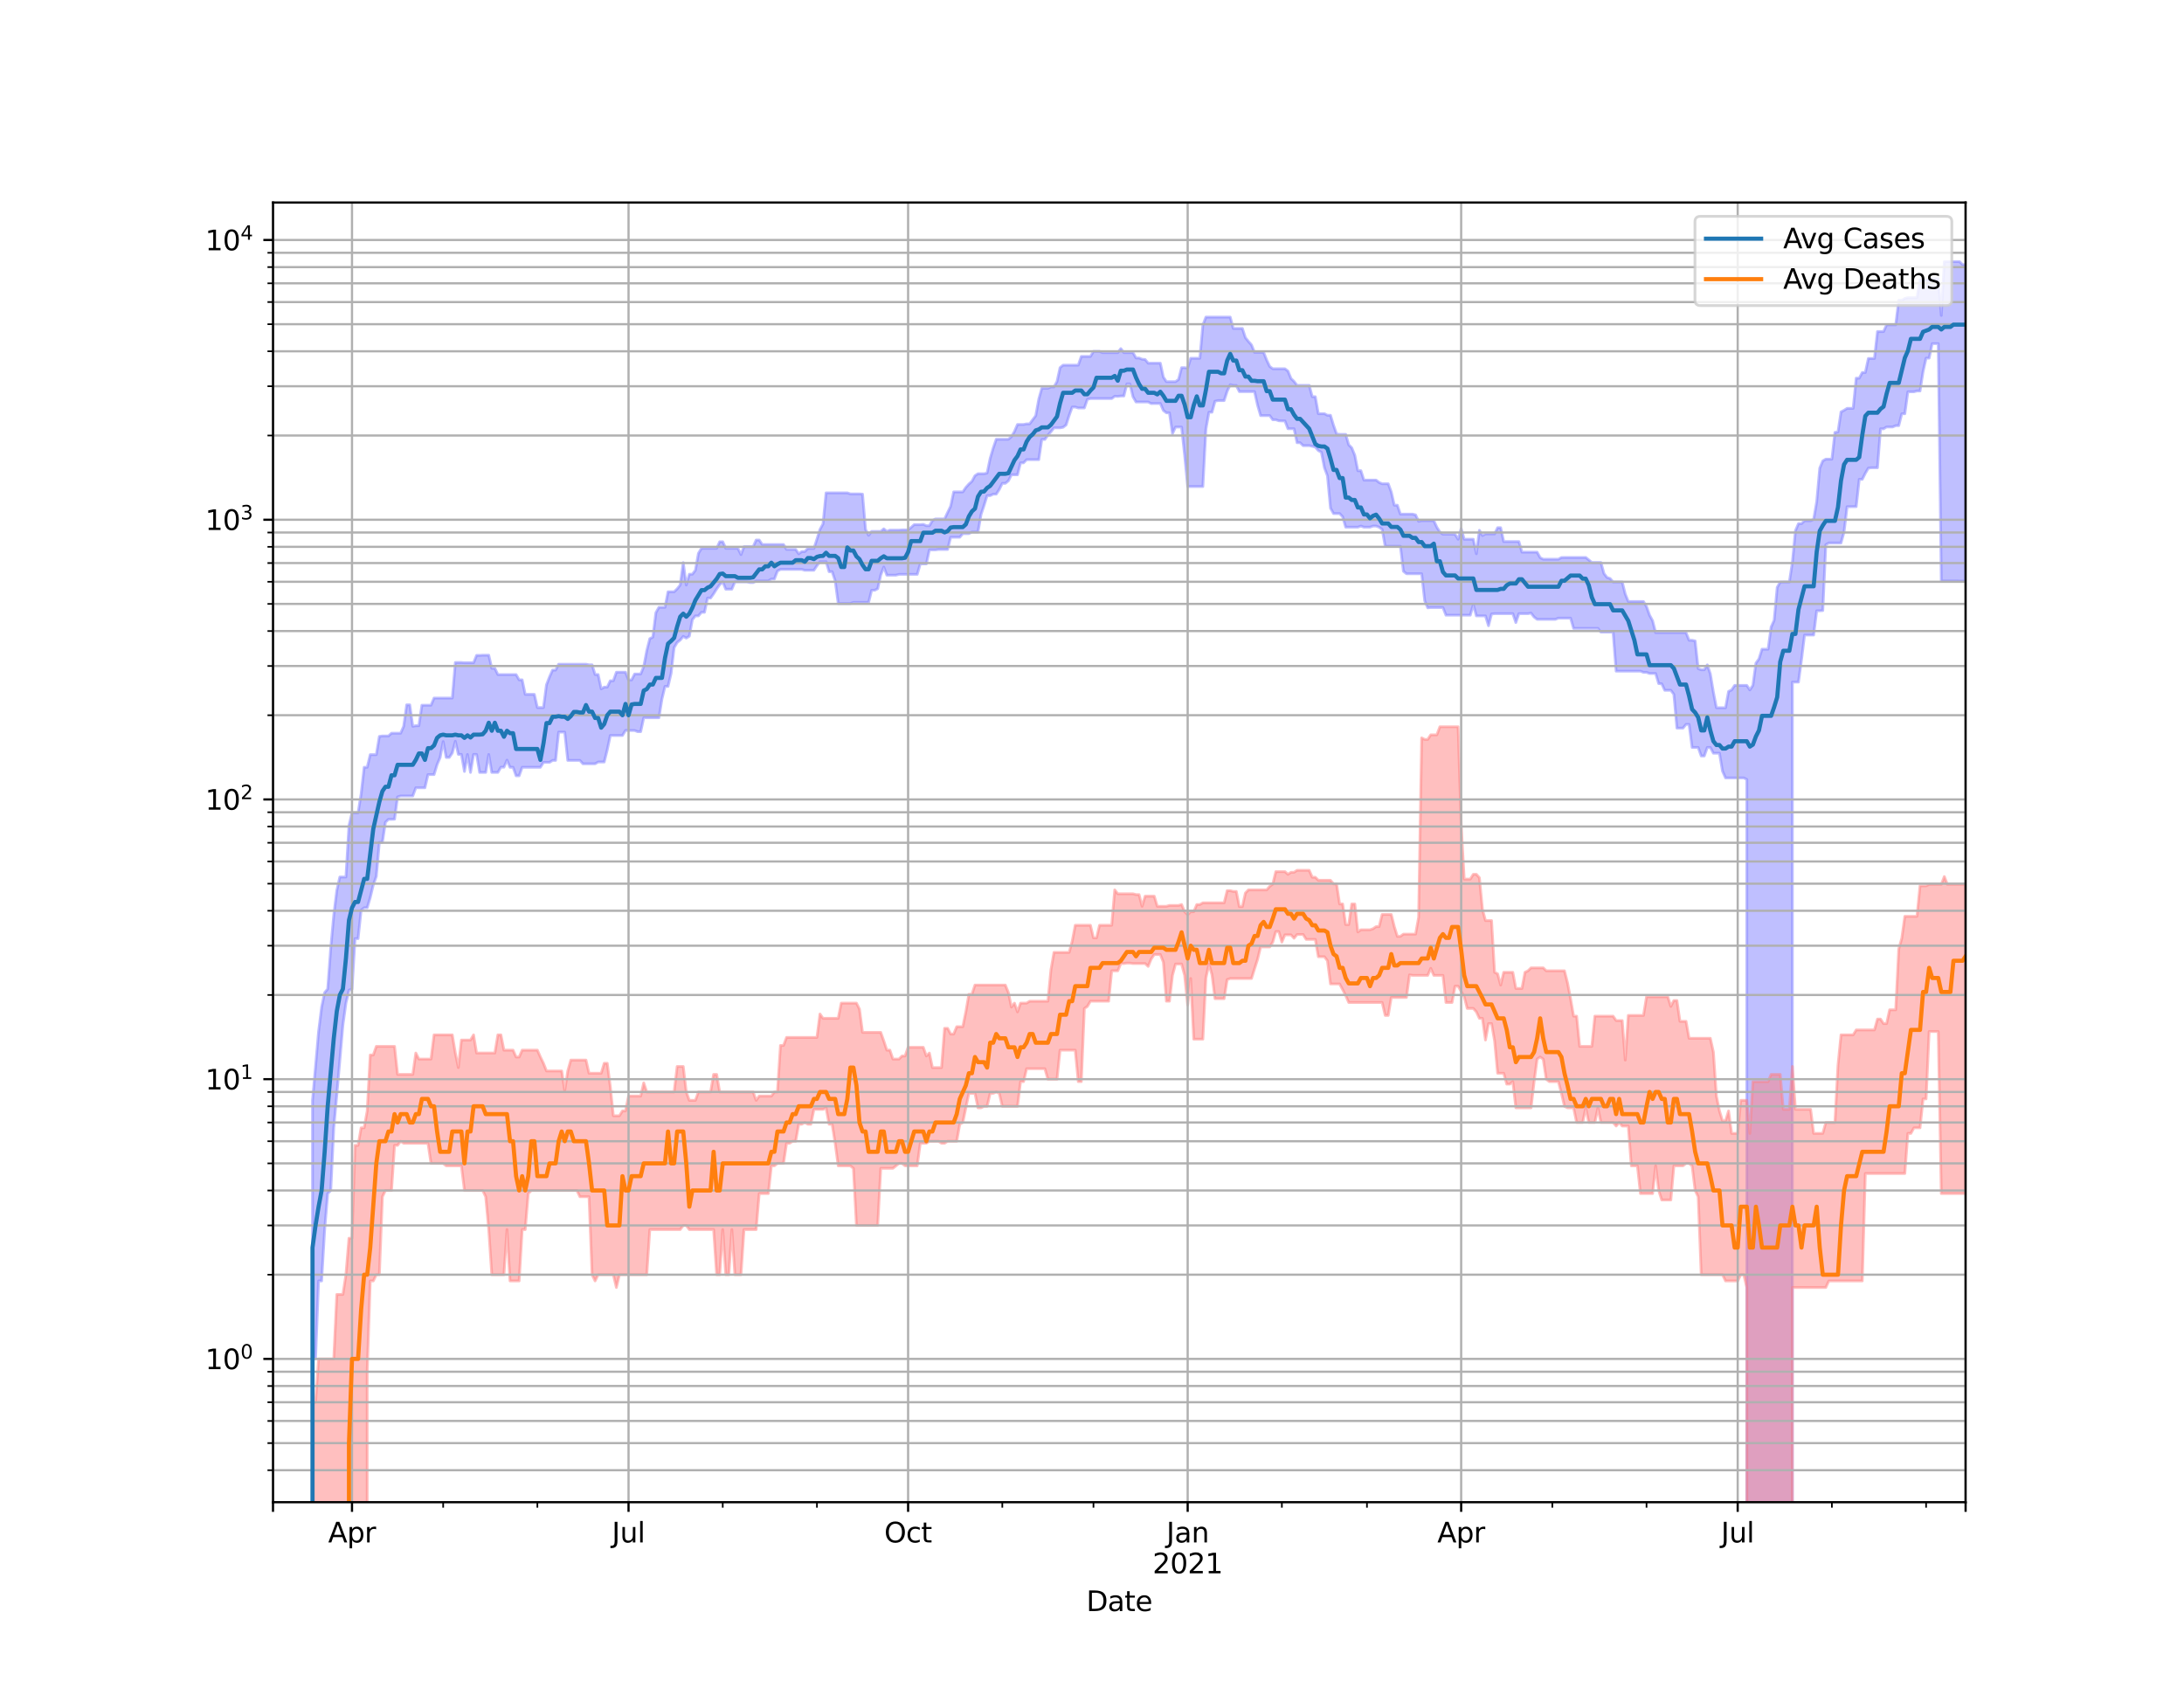 <?xml version="1.0" encoding="utf-8" standalone="no"?>
<!DOCTYPE svg PUBLIC "-//W3C//DTD SVG 1.1//EN"
  "http://www.w3.org/Graphics/SVG/1.1/DTD/svg11.dtd">
<svg height="612pt" version="1.1" viewBox="0 0 792 612" width="792pt" xmlns="http://www.w3.org/2000/svg" xmlns:xlink="http://www.w3.org/1999/xlink">
 <defs>
  <style type="text/css">*{stroke-linecap:butt;stroke-linejoin:round;}</style>
 </defs>
 <g id="figure_1">
  <g id="patch_1">
   <path d="M 0 612 
L 792 612 
L 792 0 
L 0 0 
z
" style="fill:#ffffff;"/>
  </g>
  <g id="axes_1">
   <g id="patch_2">
    <path d="M 99 544.68 
L 712.8 544.68 
L 712.8 73.44 
L 99 73.44 
z
" style="fill:#ffffff;"/>
   </g>
   <g id="PolyCollection_1">
    <path clip-path="url(#p68e2955192)" d="M 99 101919.926 
L 99 101919.926 
L 100.102 101919.926 
L 101.204 101919.926 
L 102.306 101919.926 
L 103.408 101919.926 
L 104.51 101919.926 
L 105.612 101919.926 
L 106.714 101919.926 
L 107.816 101919.926 
L 108.918 101919.926 
L 110.02 101919.926 
L 111.122 101919.926 
L 112.224 101919.926 
L 113.326 398.98 
L 114.428 386.703 
L 115.53 374.031 
L 116.632 365.165 
L 117.734 359.895 
L 118.836 358.618 
L 119.938 343.797 
L 121.039 331.804 
L 122.141 322.851 
L 123.243 318.005 
L 124.345 318.005 
L 125.447 318.005 
L 126.549 299.373 
L 127.651 294.71 
L 128.753 294.71 
L 129.855 294.71 
L 130.957 287.892 
L 132.059 278.214 
L 133.161 278.214 
L 134.263 273.628 
L 135.365 273.628 
L 136.467 273.628 
L 137.569 267.02 
L 138.671 266.863 
L 139.773 266.863 
L 140.875 266.863 
L 141.977 265.856 
L 143.079 265.856 
L 144.181 265.856 
L 145.283 265.856 
L 146.385 263.35 
L 147.487 255.564 
L 148.589 255.564 
L 149.691 263.35 
L 150.793 263.133 
L 151.895 263.133 
L 152.997 255.706 
L 154.099 255.706 
L 155.201 255.706 
L 156.303 255.706 
L 157.405 253.107 
L 158.507 253.107 
L 159.609 253.107 
L 160.711 253.107 
L 161.813 253.107 
L 162.915 253.107 
L 164.017 253.107 
L 165.118 240.221 
L 166.22 240.221 
L 167.322 240.221 
L 168.424 240.306 
L 169.526 240.306 
L 170.628 240.306 
L 171.73 240.306 
L 172.832 237.643 
L 173.934 237.643 
L 175.036 237.563 
L 176.138 237.563 
L 177.24 237.563 
L 178.342 242.31 
L 179.444 242.31 
L 180.546 244.598 
L 181.648 244.598 
L 182.75 244.598 
L 183.852 244.598 
L 184.954 244.598 
L 186.056 244.598 
L 187.158 244.598 
L 188.26 246.514 
L 189.362 246.514 
L 190.464 251.77 
L 191.566 251.77 
L 192.668 251.77 
L 193.77 251.77 
L 194.872 256.566 
L 195.974 256.566 
L 197.076 256.566 
L 198.178 248.277 
L 199.28 245.441 
L 200.382 242.973 
L 201.484 242.973 
L 202.586 240.839 
L 203.688 240.839 
L 204.79 240.839 
L 205.892 240.839 
L 206.994 240.839 
L 208.096 240.839 
L 209.197 240.839 
L 210.299 240.839 
L 211.401 240.839 
L 212.503 240.839 
L 213.605 241.056 
L 214.707 241.056 
L 215.809 244.582 
L 216.911 244.582 
L 218.013 249.776 
L 219.115 249.143 
L 220.217 249.143 
L 221.319 246.845 
L 222.421 246.845 
L 223.523 243.739 
L 224.625 243.739 
L 225.727 243.739 
L 226.829 243.739 
L 227.931 246.547 
L 229.033 246.547 
L 230.135 244.393 
L 231.237 244.393 
L 232.339 244.393 
L 233.441 241.73 
L 234.543 235.915 
L 235.645 231.58 
L 236.747 231.021 
L 237.849 222.156 
L 238.951 220.211 
L 240.053 220.211 
L 241.155 220.211 
L 242.257 214.58 
L 243.359 214.58 
L 244.461 214.58 
L 245.563 213.517 
L 246.665 212.13 
L 247.767 203.981 
L 248.869 212.13 
L 249.971 208.215 
L 251.073 208.215 
L 252.175 206.769 
L 253.276 200.651 
L 254.378 198.824 
L 255.48 198.824 
L 256.582 198.824 
L 257.684 198.824 
L 258.786 198.824 
L 259.888 198.824 
L 260.99 196.426 
L 262.092 196.426 
L 263.194 198.824 
L 264.296 198.824 
L 265.398 198.824 
L 266.5 198.824 
L 267.602 198.824 
L 268.704 201.089 
L 269.806 198.226 
L 270.908 198.226 
L 272.01 198.226 
L 273.112 198.226 
L 274.214 195.812 
L 275.316 195.812 
L 276.418 197.441 
L 277.52 197.441 
L 278.622 197.441 
L 279.724 197.441 
L 280.826 197.441 
L 281.928 197.441 
L 283.03 197.441 
L 284.132 197.441 
L 285.234 199.216 
L 286.336 199.216 
L 287.438 199.216 
L 288.54 199.216 
L 289.642 200.814 
L 290.744 200.004 
L 291.846 200.004 
L 292.948 198.879 
L 294.05 198.879 
L 295.152 198.879 
L 296.254 195.475 
L 297.355 191.985 
L 298.457 189.947 
L 299.559 178.715 
L 300.661 178.715 
L 301.763 178.715 
L 302.865 178.715 
L 303.967 178.715 
L 305.069 178.715 
L 306.171 178.715 
L 307.273 178.715 
L 308.375 179.088 
L 309.477 179.088 
L 310.579 179.088 
L 311.681 179.088 
L 312.783 179.173 
L 313.885 191.98 
L 314.987 194.112 
L 316.089 192.687 
L 317.191 192.687 
L 318.293 192.687 
L 319.395 192.687 
L 320.497 191.752 
L 321.599 192.687 
L 322.701 192.219 
L 323.803 192.219 
L 324.905 192.219 
L 326.007 192.219 
L 327.109 192.147 
L 328.211 192.147 
L 329.313 192.147 
L 330.415 191.223 
L 331.517 190.23 
L 332.619 190.23 
L 333.721 190.23 
L 334.823 190.134 
L 335.925 190.617 
L 337.027 190.617 
L 338.129 188.746 
L 339.231 188.178 
L 340.332 188.178 
L 341.434 188.178 
L 342.536 188.178 
L 343.638 185.833 
L 344.74 183.56 
L 345.842 178.36 
L 346.944 178.36 
L 348.046 178.36 
L 349.148 178.36 
L 350.25 176.75 
L 351.352 175.518 
L 352.454 174.53 
L 353.556 172.494 
L 354.658 171.773 
L 355.76 171.773 
L 356.862 171.773 
L 357.964 171.514 
L 359.066 166.224 
L 360.168 162.483 
L 361.27 159.275 
L 362.372 159.275 
L 363.474 159.275 
L 364.576 159.275 
L 365.678 159.275 
L 366.78 158.351 
L 367.882 156.449 
L 368.984 153.905 
L 370.086 153.905 
L 371.188 153.905 
L 372.29 153.701 
L 373.392 153.683 
L 374.494 152.199 
L 375.596 150.734 
L 376.698 144.717 
L 377.8 140.792 
L 378.902 140.792 
L 380.004 140.792 
L 381.106 140.315 
L 382.208 140.315 
L 383.31 138.353 
L 384.411 133.305 
L 385.513 132.404 
L 386.615 132.404 
L 387.717 132.404 
L 388.819 132.404 
L 389.921 132.404 
L 391.023 132.404 
L 392.125 129.243 
L 393.227 129.243 
L 394.329 129.243 
L 395.431 129.243 
L 396.533 127.417 
L 397.635 127.417 
L 398.737 127.417 
L 399.839 127.866 
L 400.941 127.866 
L 402.043 127.866 
L 403.145 127.866 
L 404.247 127.866 
L 405.349 127.866 
L 406.451 126.406 
L 407.553 127.859 
L 408.655 127.859 
L 409.757 127.859 
L 410.859 127.859 
L 411.961 129.81 
L 413.063 129.81 
L 414.165 130.262 
L 415.267 130.354 
L 416.369 131.689 
L 417.471 131.689 
L 418.573 131.689 
L 419.675 131.689 
L 420.777 131.689 
L 421.879 136.725 
L 422.981 138.39 
L 424.083 138.39 
L 425.185 138.39 
L 426.287 138.39 
L 427.389 137.6 
L 428.49 133.315 
L 429.592 133.315 
L 430.694 133.482 
L 431.796 129.911 
L 432.898 129.911 
L 434 129.911 
L 435.102 129.911 
L 436.204 117.862 
L 437.306 114.98 
L 438.408 114.98 
L 439.51 114.98 
L 440.612 114.98 
L 441.714 114.98 
L 442.816 114.98 
L 443.918 114.98 
L 445.02 114.98 
L 446.122 114.98 
L 447.224 119.086 
L 448.326 119.086 
L 449.428 119.086 
L 450.53 119.086 
L 451.632 122.442 
L 452.734 123.809 
L 453.836 125.055 
L 454.938 127.765 
L 456.04 127.765 
L 457.142 127.765 
L 458.244 127.765 
L 459.346 130.558 
L 460.448 132.874 
L 461.55 133.708 
L 462.652 133.708 
L 463.754 133.708 
L 464.856 133.708 
L 465.958 133.708 
L 467.06 134.551 
L 468.162 137.241 
L 469.264 138.3 
L 470.366 139.734 
L 471.468 139.734 
L 472.569 139.734 
L 473.671 139.734 
L 474.773 139.734 
L 475.875 143.844 
L 476.977 143.844 
L 478.079 150.001 
L 479.181 150.001 
L 480.283 150.001 
L 481.385 150.585 
L 482.487 150.585 
L 483.589 154.198 
L 484.691 157.333 
L 485.793 157.497 
L 486.895 157.497 
L 487.997 157.497 
L 489.099 161.283 
L 490.201 162.386 
L 491.303 165.093 
L 492.405 170.668 
L 493.507 170.668 
L 494.609 174.077 
L 495.711 174.077 
L 496.813 174.077 
L 497.915 174.077 
L 499.017 174.077 
L 500.119 174.947 
L 501.221 175.406 
L 502.323 175.406 
L 503.425 175.406 
L 504.527 178.381 
L 505.629 183.187 
L 506.731 183.187 
L 507.833 186.418 
L 508.935 186.418 
L 510.037 186.418 
L 511.139 186.418 
L 512.241 186.418 
L 513.343 186.697 
L 514.445 189.031 
L 515.546 188.791 
L 516.648 188.791 
L 517.75 188.791 
L 518.852 188.791 
L 519.954 188.791 
L 521.056 191.181 
L 522.158 192.911 
L 523.26 193.708 
L 524.362 193.708 
L 525.464 193.708 
L 526.566 193.708 
L 527.668 193.753 
L 528.77 195.532 
L 529.872 191.647 
L 530.974 195.532 
L 532.076 195.532 
L 533.178 195.532 
L 534.28 195.532 
L 535.382 200.79 
L 536.484 192.287 
L 537.586 194.172 
L 538.688 193.604 
L 539.79 193.604 
L 540.892 193.604 
L 541.994 193.604 
L 543.096 191.345 
L 544.198 191.345 
L 545.3 196.368 
L 546.402 196.368 
L 547.504 196.368 
L 548.606 196.368 
L 549.708 196.368 
L 550.81 196.368 
L 551.912 200.205 
L 553.014 200.205 
L 554.116 200.205 
L 555.218 200.205 
L 556.32 200.205 
L 557.422 200.205 
L 558.524 202.212 
L 559.625 202.763 
L 560.727 202.763 
L 561.829 202.763 
L 562.931 202.763 
L 564.033 202.763 
L 565.135 202.763 
L 566.237 202.164 
L 567.339 202.128 
L 568.441 202.128 
L 569.543 202.128 
L 570.645 202.128 
L 571.747 202.128 
L 572.849 202.128 
L 573.951 202.128 
L 575.053 202.128 
L 576.155 203.026 
L 577.257 203.956 
L 578.359 203.956 
L 579.461 203.956 
L 580.563 203.956 
L 581.665 207.974 
L 582.767 209.396 
L 583.869 209.752 
L 584.971 211.013 
L 586.073 211.013 
L 587.175 211.013 
L 588.277 211.013 
L 589.379 215.393 
L 590.481 218.106 
L 591.583 218.106 
L 592.685 218.106 
L 593.787 218.106 
L 594.889 218.106 
L 595.991 218.106 
L 597.093 219.94 
L 598.195 223.055 
L 599.297 225.082 
L 600.399 229.395 
L 601.501 229.395 
L 602.603 229.395 
L 603.704 229.395 
L 604.806 229.395 
L 605.908 229.395 
L 607.01 229.395 
L 608.112 229.395 
L 609.214 229.395 
L 610.316 229.395 
L 611.418 229.395 
L 612.52 232.159 
L 613.622 232.159 
L 614.724 232.409 
L 615.826 242.445 
L 616.928 242.852 
L 618.03 242.852 
L 619.132 241.071 
L 620.234 244.362 
L 621.336 250.962 
L 622.438 256.628 
L 623.54 256.628 
L 624.642 256.628 
L 625.744 256.628 
L 626.846 250.708 
L 627.948 250.168 
L 629.05 248.518 
L 630.152 248.518 
L 631.254 248.518 
L 632.356 248.518 
L 633.458 248.518 
L 634.56 250.168 
L 635.662 248.518 
L 636.764 240.45 
L 637.866 238.927 
L 638.968 235.4 
L 640.07 235.4 
L 641.172 235.4 
L 642.274 227.367 
L 643.376 224.911 
L 644.478 212.975 
L 645.58 211.058 
L 646.682 211.035 
L 647.783 211.035 
L 648.885 211.035 
L 649.987 203.85 
L 651.089 192.436 
L 652.191 189.878 
L 653.293 189.878 
L 654.395 188.84 
L 655.497 188.84 
L 656.599 188.84 
L 657.701 188.305 
L 658.803 181.938 
L 659.905 169.736 
L 661.007 167.119 
L 662.109 166.481 
L 663.211 166.481 
L 664.313 166.481 
L 665.415 156.782 
L 666.517 156.615 
L 667.619 149.36 
L 668.721 148.766 
L 669.823 148.073 
L 670.925 148.073 
L 672.027 148.073 
L 673.129 137.116 
L 674.231 137.116 
L 675.333 135.067 
L 676.435 135.067 
L 677.537 129.98 
L 678.639 129.98 
L 679.741 129.98 
L 680.843 120.217 
L 681.945 120.217 
L 683.047 120.217 
L 684.149 117.802 
L 685.251 117.802 
L 686.353 117.802 
L 687.455 117.802 
L 688.557 108.888 
L 689.659 108.888 
L 690.761 108.218 
L 691.862 107.943 
L 692.964 107.943 
L 694.066 107.943 
L 695.168 107.943 
L 696.27 101.471 
L 697.372 101.471 
L 698.474 101.471 
L 699.576 101.471 
L 700.678 101.044 
L 701.78 101.044 
L 702.882 101.044 
L 703.984 114.375 
L 705.086 94.86 
L 706.188 94.86 
L 707.29 94.86 
L 708.392 94.86 
L 709.494 94.86 
L 710.596 94.86 
L 711.698 95.957 
L 712.8 95.957 
L 712.8 210.706 
L 712.8 210.706 
L 711.698 210.706 
L 710.596 210.706 
L 709.494 210.655 
L 708.392 210.655 
L 707.29 210.655 
L 706.188 210.655 
L 705.086 210.655 
L 703.984 210.655 
L 702.882 124.599 
L 701.78 124.599 
L 700.678 124.599 
L 699.576 129.85 
L 698.474 129.85 
L 697.372 134.758 
L 696.27 141.767 
L 695.168 141.767 
L 694.066 142.056 
L 692.964 142.056 
L 691.862 142.056 
L 690.761 150.024 
L 689.659 150.024 
L 688.557 154.338 
L 687.455 154.338 
L 686.353 154.814 
L 685.251 154.814 
L 684.149 154.814 
L 683.047 155.484 
L 681.945 155.484 
L 680.843 169.604 
L 679.741 169.604 
L 678.639 169.604 
L 677.537 169.725 
L 676.435 171.604 
L 675.333 173.795 
L 674.231 173.795 
L 673.129 183.698 
L 672.027 183.698 
L 670.925 183.73 
L 669.823 183.734 
L 668.721 192.887 
L 667.619 196.877 
L 666.517 196.877 
L 665.415 196.877 
L 664.313 196.877 
L 663.211 196.877 
L 662.109 197.484 
L 661.007 221.386 
L 659.905 221.47 
L 658.803 221.47 
L 657.701 230.263 
L 656.599 230.263 
L 655.497 230.263 
L 654.395 230.263 
L 653.293 239.205 
L 652.191 247.312 
L 651.089 247.312 
L 649.987 247.312 
L 648.885 101919.926 
L 647.783 101919.926 
L 646.682 101919.926 
L 645.58 101919.926 
L 644.478 101919.926 
L 643.376 101919.926 
L 642.274 101919.926 
L 641.172 101919.926 
L 640.07 101919.926 
L 638.968 101919.926 
L 637.866 101919.926 
L 636.764 101919.926 
L 635.662 101919.926 
L 634.56 101919.926 
L 633.458 282.62 
L 632.356 282.063 
L 631.254 282.063 
L 630.152 282.063 
L 629.05 282.063 
L 627.948 282.063 
L 626.846 282.063 
L 625.744 282.063 
L 624.642 279.623 
L 623.54 273.113 
L 622.438 273.113 
L 621.336 273.113 
L 620.234 271.025 
L 619.132 271.025 
L 618.03 274.118 
L 616.928 274.118 
L 615.826 271.025 
L 614.724 271.025 
L 613.622 271.025 
L 612.52 262.656 
L 611.418 262.656 
L 610.316 264.006 
L 609.214 264.006 
L 608.112 264.006 
L 607.01 251.77 
L 605.908 250.293 
L 604.806 250.293 
L 603.704 250.293 
L 602.603 247.936 
L 601.501 247.868 
L 600.399 244.205 
L 599.297 244.205 
L 598.195 244.205 
L 597.093 243.786 
L 595.991 243.786 
L 594.889 243.355 
L 593.787 243.355 
L 592.685 243.355 
L 591.583 243.355 
L 590.481 243.355 
L 589.379 243.355 
L 588.277 243.355 
L 587.175 243.355 
L 586.073 243.355 
L 584.971 229.206 
L 583.869 229.206 
L 582.767 229.206 
L 581.665 229.206 
L 580.563 229.206 
L 579.461 227.849 
L 578.359 227.849 
L 577.257 227.849 
L 576.155 227.849 
L 575.053 227.849 
L 573.951 227.849 
L 572.849 227.849 
L 571.747 227.849 
L 570.645 227.849 
L 569.543 224.131 
L 568.441 224.131 
L 567.339 224.131 
L 566.237 224.131 
L 565.135 224.131 
L 564.033 224.569 
L 562.931 224.569 
L 561.829 224.569 
L 560.727 224.569 
L 559.625 224.569 
L 558.524 224.569 
L 557.422 224.569 
L 556.32 223.727 
L 555.218 222.308 
L 554.116 222.508 
L 553.014 222.508 
L 551.912 222.508 
L 550.81 222.508 
L 549.708 225.745 
L 548.606 222.508 
L 547.504 222.508 
L 546.402 222.508 
L 545.3 222.508 
L 544.198 222.508 
L 543.096 222.508 
L 541.994 222.508 
L 540.892 222.623 
L 539.79 226.89 
L 538.688 223.317 
L 537.586 223.317 
L 536.484 223.317 
L 535.382 223.317 
L 534.28 219.199 
L 533.178 223.065 
L 532.076 223.065 
L 530.974 223.065 
L 529.872 223.065 
L 528.77 223.065 
L 527.668 223.065 
L 526.566 223.065 
L 525.464 223.065 
L 524.362 223.065 
L 523.26 220.284 
L 522.158 220.284 
L 521.056 220.284 
L 519.954 220.284 
L 518.852 220.284 
L 517.75 220.393 
L 516.648 217.813 
L 515.546 208.029 
L 514.445 208.029 
L 513.343 208.029 
L 512.241 208.029 
L 511.139 208.029 
L 510.037 208.029 
L 508.935 207.138 
L 507.833 198.077 
L 506.731 198.077 
L 505.629 198.077 
L 504.527 198.077 
L 503.425 198.077 
L 502.323 198.077 
L 501.221 191.947 
L 500.119 191.153 
L 499.017 190.747 
L 497.915 190.747 
L 496.813 191.143 
L 495.711 191.143 
L 494.609 191.143 
L 493.507 190.747 
L 492.405 191.143 
L 491.303 191.143 
L 490.201 191.143 
L 489.099 191.143 
L 487.997 191.143 
L 486.895 187.371 
L 485.793 186.213 
L 484.691 186.213 
L 483.589 186.213 
L 482.487 184.251 
L 481.385 172.528 
L 480.283 169.595 
L 479.181 163.959 
L 478.079 163.372 
L 476.977 162.109 
L 475.875 161.819 
L 474.773 161.586 
L 473.671 161.586 
L 472.569 161.586 
L 471.468 160.519 
L 470.366 160.519 
L 469.264 155.459 
L 468.162 155.459 
L 467.06 155.459 
L 465.958 152.613 
L 464.856 152.613 
L 463.754 152.572 
L 462.652 152.199 
L 461.55 152.199 
L 460.448 150.691 
L 459.346 150.691 
L 458.244 150.691 
L 457.142 150.691 
L 456.04 146.895 
L 454.938 141.99 
L 453.836 141.99 
L 452.734 141.99 
L 451.632 141.99 
L 450.53 141.99 
L 449.428 141.99 
L 448.326 139.761 
L 447.224 139.761 
L 446.122 139.487 
L 445.02 141.862 
L 443.918 145.242 
L 442.816 145.242 
L 441.714 145.242 
L 440.612 145.479 
L 439.51 149.478 
L 438.408 149.478 
L 437.306 155.622 
L 436.204 176.414 
L 435.102 176.414 
L 434 176.414 
L 432.898 176.414 
L 431.796 176.414 
L 430.694 176.414 
L 429.592 165.072 
L 428.49 154.855 
L 427.389 154.855 
L 426.287 154.855 
L 425.185 157.229 
L 424.083 149.69 
L 422.981 149.69 
L 421.879 148.83 
L 420.777 146.305 
L 419.675 146.305 
L 418.573 146.305 
L 417.471 146.322 
L 416.369 145.764 
L 415.267 145.764 
L 414.165 145.764 
L 413.063 145.764 
L 411.961 145.764 
L 410.859 143.85 
L 409.757 139.203 
L 408.655 139.203 
L 407.553 143.589 
L 406.451 143.589 
L 405.349 143.732 
L 404.247 143.675 
L 403.145 144.515 
L 402.043 144.515 
L 400.941 144.515 
L 399.839 144.515 
L 398.737 144.515 
L 397.635 144.515 
L 396.533 144.515 
L 395.431 144.515 
L 394.329 144.785 
L 393.227 147.922 
L 392.125 147.922 
L 391.023 147.922 
L 389.921 147.588 
L 388.819 147.588 
L 387.717 150.643 
L 386.615 154.071 
L 385.513 154.939 
L 384.411 155.135 
L 383.31 155.135 
L 382.208 155.135 
L 381.106 156.545 
L 380.004 157.783 
L 378.902 159.341 
L 377.8 159.341 
L 376.698 166.674 
L 375.596 166.674 
L 374.494 166.674 
L 373.392 166.674 
L 372.29 166.674 
L 371.188 167.82 
L 370.086 167.82 
L 368.984 172.146 
L 367.882 172.146 
L 366.78 172.146 
L 365.678 174.364 
L 364.576 175.252 
L 363.474 175.252 
L 362.372 177.479 
L 361.27 179.17 
L 360.168 179.17 
L 359.066 179.712 
L 357.964 179.712 
L 356.862 183.269 
L 355.76 186.566 
L 354.658 192.901 
L 353.556 192.901 
L 352.454 192.901 
L 351.352 193.49 
L 350.25 193.49 
L 349.148 193.49 
L 348.046 194.798 
L 346.944 194.798 
L 345.842 194.798 
L 344.74 194.798 
L 343.638 199.227 
L 342.536 199.227 
L 341.434 199.227 
L 340.332 199.227 
L 339.231 199.379 
L 338.129 199.379 
L 337.027 199.379 
L 335.925 204.479 
L 334.823 204.479 
L 333.721 204.479 
L 332.619 208.256 
L 331.517 208.256 
L 330.415 208.256 
L 329.313 208.256 
L 328.211 208.256 
L 327.109 208.256 
L 326.007 208.256 
L 324.905 208.554 
L 323.803 208.554 
L 322.701 208.554 
L 321.599 208.554 
L 320.497 205.59 
L 319.395 208.492 
L 318.293 213.462 
L 317.191 214.026 
L 316.089 214.026 
L 314.987 218.418 
L 313.885 218.418 
L 312.783 218.418 
L 311.681 218.418 
L 310.579 218.418 
L 309.477 218.418 
L 308.375 218.829 
L 307.273 218.829 
L 306.171 218.829 
L 305.069 218.829 
L 303.967 218.829 
L 302.865 210.574 
L 301.763 207.293 
L 300.661 207.293 
L 299.559 203.644 
L 298.457 203.644 
L 297.355 203.644 
L 296.254 205.124 
L 295.152 206.776 
L 294.05 206.776 
L 292.948 206.776 
L 291.846 206.776 
L 290.744 206.45 
L 289.642 206.45 
L 288.54 206.45 
L 287.438 206.45 
L 286.336 206.45 
L 285.234 206.45 
L 284.132 206.45 
L 283.03 206.45 
L 281.928 207.07 
L 280.826 209.946 
L 279.724 209.946 
L 278.622 210.64 
L 277.52 210.64 
L 276.418 210.64 
L 275.316 210.64 
L 274.214 210.64 
L 273.112 211.235 
L 272.01 211.235 
L 270.908 210.984 
L 269.806 210.984 
L 268.704 210.984 
L 267.602 210.984 
L 266.5 210.984 
L 265.398 213.626 
L 264.296 213.626 
L 263.194 213.649 
L 262.092 210.984 
L 260.99 211.987 
L 259.888 213.54 
L 258.786 215.296 
L 257.684 216.846 
L 256.582 216.846 
L 255.48 222.014 
L 254.378 222.014 
L 253.276 223.307 
L 252.175 223.307 
L 251.073 224.69 
L 249.971 230.675 
L 248.869 231.37 
L 247.767 230.744 
L 246.665 232.087 
L 245.563 232.95 
L 244.461 234.828 
L 243.359 244.19 
L 242.257 248.881 
L 241.155 248.881 
L 240.053 253.453 
L 238.951 260.253 
L 237.849 260.253 
L 236.747 260.253 
L 235.645 260.253 
L 234.543 260.253 
L 233.441 260.253 
L 232.339 265.298 
L 231.237 265.298 
L 230.135 264.871 
L 229.033 264.871 
L 227.931 264.871 
L 226.829 264.871 
L 225.727 266.681 
L 224.625 266.681 
L 223.523 266.681 
L 222.421 266.681 
L 221.319 266.681 
L 220.217 271.866 
L 219.115 276.296 
L 218.013 276.296 
L 216.911 276.296 
L 215.809 276.948 
L 214.707 276.948 
L 213.605 276.948 
L 212.503 276.948 
L 211.401 276.948 
L 210.299 275.717 
L 209.197 275.717 
L 208.096 275.717 
L 206.994 275.717 
L 205.892 275.717 
L 204.79 265.475 
L 203.688 265.475 
L 202.586 265.475 
L 201.484 275.717 
L 200.382 275.717 
L 199.28 276.426 
L 198.178 276.426 
L 197.076 276.426 
L 195.974 278.214 
L 194.872 278.214 
L 193.77 278.214 
L 192.668 278.214 
L 191.566 278.214 
L 190.464 278.214 
L 189.362 278.214 
L 188.26 281.295 
L 187.158 281.295 
L 186.056 278.214 
L 184.954 278.214 
L 183.852 275.622 
L 182.75 278.181 
L 181.648 278.181 
L 180.546 280.079 
L 179.444 280.079 
L 178.342 280.079 
L 177.24 273.567 
L 176.138 280.079 
L 175.036 280.079 
L 173.934 280.079 
L 172.832 273.567 
L 171.73 273.567 
L 170.628 280.079 
L 169.526 273.567 
L 168.424 279.728 
L 167.322 273.536 
L 166.22 273.536 
L 165.118 268.786 
L 164.017 273.022 
L 162.915 274.644 
L 161.813 274.644 
L 160.711 268.895 
L 159.609 274.644 
L 158.507 277.245 
L 157.405 280.862 
L 156.303 280.862 
L 155.201 280.862 
L 154.099 285.635 
L 152.997 285.635 
L 151.895 285.635 
L 150.793 285.635 
L 149.691 288.614 
L 148.589 288.614 
L 147.487 288.614 
L 146.385 288.614 
L 145.283 288.614 
L 144.181 288.958 
L 143.079 297.032 
L 141.977 297.084 
L 140.875 297.084 
L 139.773 298.134 
L 138.671 305.459 
L 137.569 305.459 
L 136.467 317.756 
L 135.365 320.848 
L 134.263 325.44 
L 133.161 329.147 
L 132.059 329.147 
L 130.957 330.015 
L 129.855 340.34 
L 128.753 340.34 
L 127.651 358.618 
L 126.549 359.04 
L 125.447 363.728 
L 124.345 371.712 
L 123.243 384.384 
L 122.141 396.931 
L 121.039 408.941 
L 119.938 431.662 
L 118.836 432.777 
L 117.734 445.828 
L 116.632 464.454 
L 115.53 464.454 
L 114.428 492.727 
L 113.326 492.727 
L 112.224 101919.926 
L 111.122 101919.926 
L 110.02 101919.926 
L 108.918 101919.926 
L 107.816 101919.926 
L 106.714 101919.926 
L 105.612 101919.926 
L 104.51 101919.926 
L 103.408 101919.926 
L 102.306 101919.926 
L 101.204 101919.926 
L 100.102 101919.926 
L 99 101919.926 
z
" style="fill:#8080ff;fill-opacity:0.5;stroke:#8080ff;stroke-opacity:0.5;"/>
   </g>
   <g id="PolyCollection_2">
    <path clip-path="url(#p68e2955192)" d="M 99 101919.926 
L 99 101919.926 
L 100.102 101919.926 
L 101.204 101919.926 
L 102.306 101919.926 
L 103.408 101919.926 
L 104.51 101919.926 
L 105.612 101919.926 
L 106.714 101919.926 
L 107.816 101919.926 
L 108.918 101919.926 
L 110.02 101919.926 
L 111.122 101919.926 
L 112.224 101919.926 
L 113.326 508.439 
L 114.428 508.439 
L 115.53 492.727 
L 116.632 492.727 
L 117.734 492.727 
L 118.836 492.727 
L 119.938 492.727 
L 121.039 492.727 
L 122.141 469.354 
L 123.243 469.354 
L 124.345 469.354 
L 125.447 462.195 
L 126.549 448.975 
L 127.651 448.975 
L 128.753 415.295 
L 129.855 415.295 
L 130.957 408.941 
L 132.059 408.941 
L 133.161 402.813 
L 134.263 382.541 
L 135.365 382.541 
L 136.467 379.406 
L 137.569 379.406 
L 138.671 379.406 
L 139.773 379.406 
L 140.875 379.406 
L 141.977 379.406 
L 143.079 379.406 
L 144.181 389.573 
L 145.283 389.573 
L 146.385 389.573 
L 147.487 389.573 
L 148.589 389.573 
L 149.691 389.573 
L 150.793 381.825 
L 151.895 384.009 
L 152.997 384.009 
L 154.099 384.009 
L 155.201 384.009 
L 156.303 384.009 
L 157.405 375.238 
L 158.507 375.238 
L 159.609 375.238 
L 160.711 375.238 
L 161.813 375.238 
L 162.915 375.238 
L 164.017 375.238 
L 165.118 381.825 
L 166.22 387.102 
L 167.322 377.113 
L 168.424 377.113 
L 169.526 377.113 
L 170.628 377.113 
L 171.73 375.238 
L 172.832 381.825 
L 173.934 381.825 
L 175.036 381.825 
L 176.138 381.825 
L 177.24 381.825 
L 178.342 381.825 
L 179.444 381.825 
L 180.546 375.238 
L 181.648 375.238 
L 182.75 380.772 
L 183.852 380.772 
L 184.954 380.772 
L 186.056 380.772 
L 187.158 383.269 
L 188.26 383.269 
L 189.362 380.772 
L 190.464 380.772 
L 191.566 380.772 
L 192.668 380.772 
L 193.77 380.772 
L 194.872 380.772 
L 195.974 383.269 
L 197.076 385.528 
L 198.178 388.32 
L 199.28 388.32 
L 200.382 388.32 
L 201.484 388.32 
L 202.586 388.32 
L 203.688 388.32 
L 204.79 395.454 
L 205.892 388.32 
L 206.994 384.384 
L 208.096 384.384 
L 209.197 384.384 
L 210.299 384.384 
L 211.401 384.384 
L 212.503 384.384 
L 213.605 389.151 
L 214.707 389.151 
L 215.809 389.151 
L 216.911 389.151 
L 218.013 389.151 
L 219.115 385.528 
L 220.217 385.528 
L 221.319 394.026 
L 222.421 404.564 
L 223.523 404.564 
L 224.625 404.564 
L 225.727 402.813 
L 226.829 402.813 
L 227.931 397.435 
L 229.033 397.435 
L 230.135 397.435 
L 231.237 397.435 
L 232.339 397.435 
L 233.441 392.642 
L 234.543 395.941 
L 235.645 395.941 
L 236.747 395.941 
L 237.849 395.941 
L 238.951 395.941 
L 240.053 395.941 
L 241.155 395.941 
L 242.257 395.941 
L 243.359 395.941 
L 244.461 395.941 
L 245.563 386.703 
L 246.665 386.703 
L 247.767 386.703 
L 248.869 395.941 
L 249.971 398.98 
L 251.073 398.98 
L 252.175 398.98 
L 253.276 395.941 
L 254.378 395.941 
L 255.48 395.941 
L 256.582 395.941 
L 257.684 395.941 
L 258.786 389.573 
L 259.888 389.573 
L 260.99 395.941 
L 262.092 395.941 
L 263.194 395.941 
L 264.296 395.941 
L 265.398 395.941 
L 266.5 395.941 
L 267.602 395.941 
L 268.704 395.941 
L 269.806 395.941 
L 270.908 395.941 
L 272.01 395.941 
L 273.112 395.941 
L 274.214 398.98 
L 275.316 397.435 
L 276.418 397.435 
L 277.52 397.435 
L 278.622 397.435 
L 279.724 397.435 
L 280.826 395.941 
L 281.928 395.941 
L 283.03 379.071 
L 284.132 379.071 
L 285.234 376.165 
L 286.336 376.165 
L 287.438 376.165 
L 288.54 376.165 
L 289.642 376.165 
L 290.744 376.165 
L 291.846 376.165 
L 292.948 376.165 
L 294.05 376.165 
L 295.152 376.165 
L 296.254 376.165 
L 297.355 367.668 
L 298.457 369.241 
L 299.559 369.241 
L 300.661 369.241 
L 301.763 369.241 
L 302.865 369.241 
L 303.967 369.241 
L 305.069 363.728 
L 306.171 363.728 
L 307.273 363.728 
L 308.375 363.728 
L 309.477 363.728 
L 310.579 363.728 
L 311.681 365.901 
L 312.783 374.33 
L 313.885 374.33 
L 314.987 374.33 
L 316.089 374.33 
L 317.191 374.33 
L 318.293 374.33 
L 319.395 374.33 
L 320.497 377.433 
L 321.599 380.772 
L 322.701 380.772 
L 323.803 384.009 
L 324.905 384.009 
L 326.007 384.009 
L 327.109 382.903 
L 328.211 382.903 
L 329.313 379.743 
L 330.415 379.743 
L 331.517 379.743 
L 332.619 379.743 
L 333.721 379.743 
L 334.823 379.743 
L 335.925 382.903 
L 337.027 381.825 
L 338.129 387.102 
L 339.231 387.102 
L 340.332 387.102 
L 341.434 387.102 
L 342.536 372.856 
L 343.638 372.856 
L 344.74 374.933 
L 345.842 374.933 
L 346.944 372.28 
L 348.046 372.28 
L 349.148 372.28 
L 350.25 366.902 
L 351.352 360.548 
L 352.454 360.548 
L 353.556 357.174 
L 354.658 357.174 
L 355.76 357.174 
L 356.862 357.174 
L 357.964 357.174 
L 359.066 357.174 
L 360.168 357.174 
L 361.27 357.174 
L 362.372 357.174 
L 363.474 357.174 
L 364.576 357.174 
L 365.678 359.895 
L 366.78 365.165 
L 367.882 363.728 
L 368.984 366.902 
L 370.086 363.728 
L 371.188 363.728 
L 372.29 363.728 
L 373.392 363.027 
L 374.494 363.027 
L 375.596 363.027 
L 376.698 363.027 
L 377.8 363.027 
L 378.902 363.027 
L 380.004 363.027 
L 381.106 351.649 
L 382.208 345.321 
L 383.31 345.321 
L 384.411 345.321 
L 385.513 345.321 
L 386.615 345.321 
L 387.717 345.321 
L 388.819 341.321 
L 389.921 335.492 
L 391.023 335.492 
L 392.125 335.492 
L 393.227 335.492 
L 394.329 335.492 
L 395.431 335.492 
L 396.533 340.064 
L 397.635 340.064 
L 398.737 335.492 
L 399.839 335.492 
L 400.941 335.492 
L 402.043 335.492 
L 403.145 335.492 
L 404.247 322.665 
L 405.349 324.079 
L 406.451 324.079 
L 407.553 324.079 
L 408.655 324.079 
L 409.757 324.079 
L 410.859 324.079 
L 411.961 324.367 
L 413.063 324.367 
L 414.165 328.613 
L 415.267 324.949 
L 416.369 324.949 
L 417.471 324.949 
L 418.573 324.949 
L 419.675 328.613 
L 420.777 328.613 
L 421.879 328.613 
L 422.981 328.613 
L 424.083 328.296 
L 425.185 328.296 
L 426.287 328.296 
L 427.389 328.296 
L 428.49 327.981 
L 429.592 330.567 
L 430.694 331.69 
L 431.796 330.567 
L 432.898 330.567 
L 434 327.981 
L 435.102 327.981 
L 436.204 327.358 
L 437.306 327.358 
L 438.408 327.358 
L 439.51 327.358 
L 440.612 327.358 
L 441.714 327.358 
L 442.816 327.358 
L 443.918 327.358 
L 445.02 322.944 
L 446.122 322.944 
L 447.224 323.225 
L 448.326 323.225 
L 449.428 328.72 
L 450.53 328.72 
L 451.632 323.792 
L 452.734 322.665 
L 453.836 322.665 
L 454.938 322.665 
L 456.04 322.665 
L 457.142 322.665 
L 458.244 322.665 
L 459.346 322.665 
L 460.448 321.386 
L 461.55 320.582 
L 462.652 316.047 
L 463.754 316.047 
L 464.856 316.047 
L 465.958 316.047 
L 467.06 317.016 
L 468.162 316.287 
L 469.264 316.287 
L 470.366 315.571 
L 471.468 315.571 
L 472.569 315.571 
L 473.671 315.571 
L 474.773 315.571 
L 475.875 318.089 
L 476.977 318.089 
L 478.079 319.189 
L 479.181 319.189 
L 480.283 319.189 
L 481.385 319.189 
L 482.487 319.189 
L 483.589 320.494 
L 484.691 320.494 
L 485.793 327.772 
L 486.895 327.772 
L 487.997 335.245 
L 489.099 335.245 
L 490.201 327.772 
L 491.303 327.772 
L 492.405 337.915 
L 493.507 337.135 
L 494.609 337.135 
L 495.711 337.135 
L 496.813 337.135 
L 497.915 336.751 
L 499.017 335.991 
L 500.119 335.991 
L 501.221 331.577 
L 502.323 331.577 
L 503.425 331.577 
L 504.527 331.577 
L 505.629 335.991 
L 506.731 339.517 
L 507.833 339.517 
L 508.935 338.709 
L 510.037 338.709 
L 511.139 338.709 
L 512.241 338.709 
L 513.343 338.709 
L 514.445 332.61 
L 515.546 267.548 
L 516.648 268.109 
L 517.75 268.109 
L 518.852 266.447 
L 519.954 266.447 
L 521.056 266.447 
L 522.158 263.519 
L 523.26 263.519 
L 524.362 263.519 
L 525.464 263.519 
L 526.566 263.519 
L 527.668 263.519 
L 528.77 263.519 
L 529.872 298.992 
L 530.974 318.763 
L 532.076 318.763 
L 533.178 318.763 
L 534.28 317.016 
L 535.382 317.016 
L 536.484 318.256 
L 537.586 329.688 
L 538.688 333.788 
L 539.79 333.788 
L 540.892 333.788 
L 541.994 352.553 
L 543.096 353.105 
L 544.198 357.174 
L 545.3 352.553 
L 546.402 352.553 
L 547.504 352.553 
L 548.606 352.553 
L 549.708 358.409 
L 550.81 358.409 
L 551.912 358.409 
L 553.014 352.553 
L 554.116 352.008 
L 555.218 350.938 
L 556.32 350.938 
L 557.422 350.938 
L 558.524 350.938 
L 559.625 350.938 
L 560.727 352.008 
L 561.829 352.008 
L 562.931 352.008 
L 564.033 352.008 
L 565.135 352.008 
L 566.237 352.008 
L 567.339 352.008 
L 568.441 356.369 
L 569.543 362.109 
L 570.645 368.448 
L 571.747 368.448 
L 572.849 379.406 
L 573.951 379.406 
L 575.053 379.406 
L 576.155 379.406 
L 577.257 379.406 
L 578.359 368.448 
L 579.461 368.448 
L 580.563 368.448 
L 581.665 368.448 
L 582.767 368.448 
L 583.869 368.448 
L 584.971 368.448 
L 586.073 370.05 
L 587.175 370.05 
L 588.277 370.05 
L 589.379 384.384 
L 590.481 368.186 
L 591.583 368.186 
L 592.685 368.186 
L 593.787 368.186 
L 594.889 368.186 
L 595.991 368.186 
L 597.093 361.433 
L 598.195 361.433 
L 599.297 361.433 
L 600.399 361.433 
L 601.501 361.433 
L 602.603 361.433 
L 603.704 361.433 
L 604.806 361.433 
L 605.908 364.922 
L 607.01 362.796 
L 608.112 362.796 
L 609.214 370.322 
L 610.316 370.322 
L 611.418 370.322 
L 612.52 376.479 
L 613.622 376.479 
L 614.724 376.479 
L 615.826 376.479 
L 616.928 376.479 
L 618.03 376.479 
L 619.132 376.479 
L 620.234 376.479 
L 621.336 381.471 
L 622.438 397.435 
L 623.54 402.813 
L 624.642 406.387 
L 625.744 406.387 
L 626.846 402.813 
L 627.948 410.959 
L 629.05 410.959 
L 630.152 410.959 
L 631.254 398.98 
L 632.356 398.98 
L 633.458 398.98 
L 634.56 410.959 
L 635.662 392.19 
L 636.764 392.19 
L 637.866 392.19 
L 638.968 392.19 
L 640.07 392.19 
L 641.172 392.19 
L 642.274 389.573 
L 643.376 389.573 
L 644.478 389.573 
L 645.58 389.573 
L 646.682 402.245 
L 647.783 402.245 
L 648.885 402.245 
L 649.987 386.703 
L 651.089 402.245 
L 652.191 402.245 
L 653.293 402.245 
L 654.395 402.245 
L 655.497 402.245 
L 656.599 402.245 
L 657.701 410.959 
L 658.803 410.959 
L 659.905 410.959 
L 661.007 410.959 
L 662.109 407.011 
L 663.211 407.011 
L 664.313 407.011 
L 665.415 407.011 
L 666.517 386.308 
L 667.619 375.238 
L 668.721 375.238 
L 669.823 375.238 
L 670.925 375.238 
L 672.027 375.238 
L 673.129 373.44 
L 674.231 373.44 
L 675.333 373.44 
L 676.435 373.44 
L 677.537 373.44 
L 678.639 373.44 
L 679.741 373.44 
L 680.843 369.509 
L 681.945 369.509 
L 683.047 371.151 
L 684.149 371.151 
L 685.251 366.149 
L 686.353 366.149 
L 687.455 366.149 
L 688.557 344.098 
L 689.659 340.202 
L 690.761 332.263 
L 691.862 332.263 
L 692.964 332.263 
L 694.066 332.263 
L 695.168 332.263 
L 696.27 321.206 
L 697.372 321.206 
L 698.474 321.206 
L 699.576 320.671 
L 700.678 320.671 
L 701.78 320.671 
L 702.882 320.671 
L 703.984 320.671 
L 705.086 317.839 
L 706.188 320.671 
L 707.29 320.671 
L 708.392 320.671 
L 709.494 320.671 
L 710.596 320.671 
L 711.698 320.671 
L 712.8 320.671 
L 712.8 432.777 
L 712.8 432.777 
L 711.698 432.777 
L 710.596 432.777 
L 709.494 432.777 
L 708.392 432.777 
L 707.29 432.777 
L 706.188 432.777 
L 705.086 432.777 
L 703.984 432.777 
L 702.882 374.031 
L 701.78 374.031 
L 700.678 374.031 
L 699.576 374.031 
L 698.474 398.459 
L 697.372 398.459 
L 696.27 408.941 
L 695.168 408.941 
L 694.066 408.941 
L 692.964 410.959 
L 691.862 410.959 
L 690.761 425.506 
L 689.659 425.506 
L 688.557 425.506 
L 687.455 425.506 
L 686.353 425.506 
L 685.251 425.506 
L 684.149 425.506 
L 683.047 425.506 
L 681.945 425.506 
L 680.843 425.506 
L 679.741 425.506 
L 678.639 425.506 
L 677.537 425.506 
L 676.435 425.506 
L 675.333 464.454 
L 674.231 464.454 
L 673.129 464.454 
L 672.027 464.454 
L 670.925 464.454 
L 669.823 464.454 
L 668.721 464.454 
L 667.619 464.454 
L 666.517 464.454 
L 665.415 464.454 
L 664.313 464.454 
L 663.211 464.454 
L 662.109 466.836 
L 661.007 466.836 
L 659.905 466.836 
L 658.803 466.836 
L 657.701 466.836 
L 656.599 466.836 
L 655.497 466.836 
L 654.395 466.836 
L 653.293 466.836 
L 652.191 466.836 
L 651.089 466.836 
L 649.987 466.836 
L 648.885 101919.926 
L 647.783 101919.926 
L 646.682 101919.926 
L 645.58 101919.926 
L 644.478 101919.926 
L 643.376 101919.926 
L 642.274 101919.926 
L 641.172 101919.926 
L 640.07 101919.926 
L 638.968 101919.926 
L 637.866 101919.926 
L 636.764 101919.926 
L 635.662 101919.926 
L 634.56 101919.926 
L 633.458 466.836 
L 632.356 462.195 
L 631.254 462.195 
L 630.152 464.454 
L 629.05 464.454 
L 627.948 464.454 
L 626.846 464.454 
L 625.744 464.454 
L 624.642 462.195 
L 623.54 462.195 
L 622.438 462.195 
L 621.336 462.195 
L 620.234 462.195 
L 619.132 462.195 
L 618.03 462.195 
L 616.928 462.195 
L 615.826 433.922 
L 614.724 431.662 
L 613.622 422.723 
L 612.52 421.833 
L 611.418 421.833 
L 610.316 422.723 
L 609.214 422.723 
L 608.112 422.723 
L 607.01 422.723 
L 605.908 435.096 
L 604.806 435.096 
L 603.704 435.096 
L 602.603 435.096 
L 601.501 431.662 
L 600.399 422.723 
L 599.297 432.777 
L 598.195 432.777 
L 597.093 432.777 
L 595.991 432.777 
L 594.889 432.777 
L 593.787 422.723 
L 592.685 422.723 
L 591.583 422.723 
L 590.481 408.288 
L 589.379 408.288 
L 588.277 408.288 
L 587.175 407.011 
L 586.073 408.288 
L 584.971 407.011 
L 583.869 407.011 
L 582.767 407.011 
L 581.665 407.011 
L 580.563 407.011 
L 579.461 401.684 
L 578.359 407.011 
L 577.257 407.011 
L 576.155 407.011 
L 575.053 401.684 
L 573.951 407.011 
L 572.849 407.011 
L 571.747 407.011 
L 570.645 401.684 
L 569.543 401.684 
L 568.441 401.684 
L 567.339 401.129 
L 566.237 396.433 
L 565.135 392.19 
L 564.033 392.19 
L 562.931 392.19 
L 561.829 392.19 
L 560.727 391.3 
L 559.625 384.009 
L 558.524 383.269 
L 557.422 384.009 
L 556.32 392.19 
L 555.218 401.684 
L 554.116 401.684 
L 553.014 401.684 
L 551.912 401.684 
L 550.81 401.684 
L 549.708 401.684 
L 548.606 392.19 
L 547.504 393.098 
L 546.402 393.098 
L 545.3 389.151 
L 544.198 389.151 
L 543.096 389.151 
L 541.994 377.433 
L 540.892 371.151 
L 539.79 371.151 
L 538.688 377.113 
L 537.586 369.241 
L 536.484 369.241 
L 535.382 366.902 
L 534.28 365.654 
L 533.178 365.654 
L 532.076 365.654 
L 530.974 361.433 
L 529.872 359.465 
L 528.77 357.582 
L 527.668 357.582 
L 526.566 363.493 
L 525.464 363.493 
L 524.362 363.493 
L 523.26 353.664 
L 522.158 353.664 
L 521.056 353.664 
L 519.954 353.664 
L 518.852 351.115 
L 517.75 353.664 
L 516.648 353.664 
L 515.546 353.664 
L 514.445 353.664 
L 513.343 353.664 
L 512.241 353.664 
L 511.139 353.477 
L 510.037 361.657 
L 508.935 361.657 
L 507.833 361.657 
L 506.731 361.657 
L 505.629 361.657 
L 504.527 361.657 
L 503.425 368.186 
L 502.323 368.186 
L 501.221 363.493 
L 500.119 363.493 
L 499.017 363.493 
L 497.915 363.493 
L 496.813 363.493 
L 495.711 363.493 
L 494.609 363.493 
L 493.507 363.493 
L 492.405 363.493 
L 491.303 363.493 
L 490.201 363.493 
L 489.099 363.493 
L 487.997 360.988 
L 486.895 358.829 
L 485.793 356.77 
L 484.691 356.77 
L 483.589 356.77 
L 482.487 356.77 
L 481.385 348.372 
L 480.283 346.9 
L 479.181 346.9 
L 478.079 346.9 
L 476.977 340.618 
L 475.875 340.618 
L 474.773 340.618 
L 473.671 340.618 
L 472.569 338.842 
L 471.468 338.842 
L 470.366 338.842 
L 469.264 340.202 
L 468.162 338.977 
L 467.06 338.977 
L 465.958 338.977 
L 464.856 341.605 
L 463.754 337.784 
L 462.652 337.784 
L 461.55 341.605 
L 460.448 343.35 
L 459.346 343.35 
L 458.244 343.35 
L 457.142 343.35 
L 456.04 347.876 
L 454.938 351.292 
L 453.836 354.803 
L 452.734 354.803 
L 451.632 354.803 
L 450.53 354.803 
L 449.428 354.803 
L 448.326 354.803 
L 447.224 354.803 
L 446.122 354.803 
L 445.02 355.189 
L 443.918 362.109 
L 442.816 362.109 
L 441.714 362.109 
L 440.612 362.109 
L 439.51 353.477 
L 438.408 349.551 
L 437.306 354.611 
L 436.204 376.795 
L 435.102 376.795 
L 434 376.795 
L 432.898 376.795 
L 431.796 354.803 
L 430.694 364.44 
L 429.592 353.664 
L 428.49 349.551 
L 427.389 349.551 
L 426.287 349.551 
L 425.185 353.664 
L 424.083 363.027 
L 422.981 363.027 
L 421.879 348.873 
L 420.777 346.104 
L 419.675 346.104 
L 418.573 346.104 
L 417.471 347.712 
L 416.369 350.413 
L 415.267 349.38 
L 414.165 349.38 
L 413.063 349.38 
L 411.961 349.38 
L 410.859 349.38 
L 409.757 349.211 
L 408.655 349.211 
L 407.553 349.38 
L 406.451 349.38 
L 405.349 352.008 
L 404.247 352.008 
L 403.145 352.008 
L 402.043 363.027 
L 400.941 363.027 
L 399.839 363.027 
L 398.737 363.027 
L 397.635 363.027 
L 396.533 363.027 
L 395.431 363.027 
L 394.329 364.922 
L 393.227 365.654 
L 392.125 392.19 
L 391.023 392.19 
L 389.921 380.772 
L 388.819 380.772 
L 387.717 380.772 
L 386.615 380.772 
L 385.513 380.772 
L 384.411 380.772 
L 383.31 391.3 
L 382.208 391.3 
L 381.106 391.3 
L 380.004 391.3 
L 378.902 387.504 
L 377.8 387.504 
L 376.698 387.504 
L 375.596 387.504 
L 374.494 387.504 
L 373.392 387.504 
L 372.29 387.504 
L 371.188 392.19 
L 370.086 392.19 
L 368.984 401.129 
L 367.882 401.129 
L 366.78 401.129 
L 365.678 401.129 
L 364.576 401.129 
L 363.474 401.129 
L 362.372 396.433 
L 361.27 395.941 
L 360.168 396.433 
L 359.066 396.433 
L 357.964 401.129 
L 356.862 401.129 
L 355.76 401.684 
L 354.658 401.684 
L 353.556 396.433 
L 352.454 396.433 
L 351.352 396.433 
L 350.25 401.684 
L 349.148 407.011 
L 348.046 407.645 
L 346.944 413.802 
L 345.842 413.802 
L 344.74 413.802 
L 343.638 413.802 
L 342.536 414.542 
L 341.434 414.542 
L 340.332 413.802 
L 339.231 413.802 
L 338.129 413.802 
L 337.027 413.802 
L 335.925 414.542 
L 334.823 414.542 
L 333.721 414.542 
L 332.619 422.723 
L 331.517 422.723 
L 330.415 422.723 
L 329.313 422.723 
L 328.211 422.723 
L 327.109 421.833 
L 326.007 421.833 
L 324.905 422.723 
L 323.803 423.631 
L 322.701 423.631 
L 321.599 423.631 
L 320.497 423.631 
L 319.395 423.631 
L 318.293 444.334 
L 317.191 444.334 
L 316.089 444.334 
L 314.987 444.334 
L 313.885 444.334 
L 312.783 444.334 
L 311.681 444.334 
L 310.579 444.334 
L 309.477 423.631 
L 308.375 422.723 
L 307.273 422.723 
L 306.171 422.723 
L 305.069 422.723 
L 303.967 422.723 
L 302.865 414.542 
L 301.763 407.645 
L 300.661 407.645 
L 299.559 401.684 
L 298.457 402.245 
L 297.355 402.245 
L 296.254 402.245 
L 295.152 402.245 
L 294.05 407.645 
L 292.948 407.645 
L 291.846 407.011 
L 290.744 407.645 
L 289.642 407.645 
L 288.54 413.802 
L 287.438 413.802 
L 286.336 414.542 
L 285.234 414.542 
L 284.132 421.833 
L 283.03 421.833 
L 281.928 421.833 
L 280.826 422.723 
L 279.724 422.723 
L 278.622 432.777 
L 277.52 432.777 
L 276.418 432.777 
L 275.316 432.777 
L 274.214 445.828 
L 273.112 445.828 
L 272.01 445.828 
L 270.908 445.828 
L 269.806 445.828 
L 268.704 462.195 
L 267.602 462.195 
L 266.5 462.195 
L 265.398 445.828 
L 264.296 462.195 
L 263.194 462.195 
L 262.092 445.828 
L 260.99 462.195 
L 259.888 462.195 
L 258.786 445.828 
L 257.684 445.828 
L 256.582 445.828 
L 255.48 445.828 
L 254.378 445.828 
L 253.276 445.828 
L 252.175 445.828 
L 251.073 445.828 
L 249.971 445.828 
L 248.869 444.334 
L 247.767 444.334 
L 246.665 445.828 
L 245.563 445.828 
L 244.461 445.828 
L 243.359 445.828 
L 242.257 445.828 
L 241.155 445.828 
L 240.053 445.828 
L 238.951 445.828 
L 237.849 445.828 
L 236.747 445.828 
L 235.645 445.828 
L 234.543 462.195 
L 233.441 462.195 
L 232.339 462.195 
L 231.237 462.195 
L 230.135 462.195 
L 229.033 462.195 
L 227.931 462.195 
L 226.829 462.195 
L 225.727 462.195 
L 224.625 462.195 
L 223.523 466.836 
L 222.421 462.195 
L 221.319 462.195 
L 220.217 462.195 
L 219.115 462.195 
L 218.013 462.195 
L 216.911 462.195 
L 215.809 464.454 
L 214.707 462.195 
L 213.605 433.922 
L 212.503 433.922 
L 211.401 433.922 
L 210.299 433.922 
L 209.197 431.662 
L 208.096 431.662 
L 206.994 431.662 
L 205.892 431.662 
L 204.79 431.662 
L 203.688 431.662 
L 202.586 431.662 
L 201.484 431.662 
L 200.382 431.662 
L 199.28 431.662 
L 198.178 431.662 
L 197.076 431.662 
L 195.974 431.662 
L 194.872 431.662 
L 193.77 431.662 
L 192.668 431.662 
L 191.566 432.777 
L 190.464 445.828 
L 189.362 445.828 
L 188.26 464.454 
L 187.158 464.454 
L 186.056 464.454 
L 184.954 464.454 
L 183.852 445.828 
L 182.75 462.195 
L 181.648 462.195 
L 180.546 462.195 
L 179.444 462.195 
L 178.342 462.195 
L 177.24 445.828 
L 176.138 433.922 
L 175.036 431.662 
L 173.934 431.662 
L 172.832 431.662 
L 171.73 431.662 
L 170.628 431.662 
L 169.526 431.662 
L 168.424 431.662 
L 167.322 422.723 
L 166.22 422.723 
L 165.118 422.723 
L 164.017 422.723 
L 162.915 422.723 
L 161.813 422.723 
L 160.711 421.833 
L 159.609 421.833 
L 158.507 421.833 
L 157.405 421.833 
L 156.303 421.833 
L 155.201 414.542 
L 154.099 414.542 
L 152.997 414.542 
L 151.895 414.542 
L 150.793 414.542 
L 149.691 414.542 
L 148.589 414.542 
L 147.487 414.542 
L 146.385 414.542 
L 145.283 413.802 
L 144.181 415.295 
L 143.079 415.295 
L 141.977 431.662 
L 140.875 431.662 
L 139.773 431.662 
L 138.671 433.922 
L 137.569 462.195 
L 136.467 462.195 
L 135.365 464.454 
L 134.263 464.454 
L 133.161 497.368 
L 132.059 101919.926 
L 130.957 101919.926 
L 129.855 101919.926 
L 128.753 101919.926 
L 127.651 101919.926 
L 126.549 101919.926 
L 125.447 101919.926 
L 124.345 101919.926 
L 123.243 101919.926 
L 122.141 101919.926 
L 121.039 101919.926 
L 119.938 101919.926 
L 118.836 101919.926 
L 117.734 101919.926 
L 116.632 101919.926 
L 115.53 101919.926 
L 114.428 101919.926 
L 113.326 101919.926 
L 112.224 101919.926 
L 111.122 101919.926 
L 110.02 101919.926 
L 108.918 101919.926 
L 107.816 101919.926 
L 106.714 101919.926 
L 105.612 101919.926 
L 104.51 101919.926 
L 103.408 101919.926 
L 102.306 101919.926 
L 101.204 101919.926 
L 100.102 101919.926 
L 99 101919.926 
z
" style="fill:#ff8080;fill-opacity:0.5;stroke:#ff8080;stroke-opacity:0.5;"/>
   </g>
   <g id="matplotlib.axis_1">
    <g id="xtick_1">
     <g id="line2d_1">
      <path clip-path="url(#p68e2955192)" d="M 99 544.68 
L 99 73.44 
" style="fill:none;stroke:#b0b0b0;stroke-linecap:square;stroke-width:0.8;"/>
     </g>
     <g id="line2d_2">
      <defs>
       <path d="M 0 0 
L 0 3.5 
" id="m4abed1d830" style="stroke:#000000;stroke-width:0.8;"/>
      </defs>
      <g>
       <use style="stroke:#000000;stroke-width:0.8;" x="99" xlink:href="#m4abed1d830" y="544.68"/>
      </g>
     </g>
    </g>
    <g id="xtick_2">
     <g id="line2d_3">
      <path clip-path="url(#p68e2955192)" d="M 127.651 544.68 
L 127.651 73.44 
" style="fill:none;stroke:#b0b0b0;stroke-linecap:square;stroke-width:0.8;"/>
     </g>
     <g id="line2d_4">
      <g>
       <use style="stroke:#000000;stroke-width:0.8;" x="127.651" xlink:href="#m4abed1d830" y="544.68"/>
      </g>
     </g>
     <g id="text_1">
      <!-- Apr -->
      <g transform="translate(119.001 559.278)scale(0.1 -0.1)">
       <defs>
        <path d="M 2188 4044 
L 1331 1722 
L 3047 1722 
L 2188 4044 
z
M 1831 4666 
L 2547 4666 
L 4325 0 
L 3669 0 
L 3244 1197 
L 1141 1197 
L 716 0 
L 50 0 
L 1831 4666 
z
" id="DejaVuSans-41" transform="scale(0.016)"/>
        <path d="M 1159 525 
L 1159 -1331 
L 581 -1331 
L 581 3500 
L 1159 3500 
L 1159 2969 
Q 1341 3281 1617 3432 
Q 1894 3584 2278 3584 
Q 2916 3584 3314 3078 
Q 3713 2572 3713 1747 
Q 3713 922 3314 415 
Q 2916 -91 2278 -91 
Q 1894 -91 1617 61 
Q 1341 213 1159 525 
z
M 3116 1747 
Q 3116 2381 2855 2742 
Q 2594 3103 2138 3103 
Q 1681 3103 1420 2742 
Q 1159 2381 1159 1747 
Q 1159 1113 1420 752 
Q 1681 391 2138 391 
Q 2594 391 2855 752 
Q 3116 1113 3116 1747 
z
" id="DejaVuSans-70" transform="scale(0.016)"/>
        <path d="M 2631 2963 
Q 2534 3019 2420 3045 
Q 2306 3072 2169 3072 
Q 1681 3072 1420 2755 
Q 1159 2438 1159 1844 
L 1159 0 
L 581 0 
L 581 3500 
L 1159 3500 
L 1159 2956 
Q 1341 3275 1631 3429 
Q 1922 3584 2338 3584 
Q 2397 3584 2469 3576 
Q 2541 3569 2628 3553 
L 2631 2963 
z
" id="DejaVuSans-72" transform="scale(0.016)"/>
       </defs>
       <use xlink:href="#DejaVuSans-41"/>
       <use x="68.408" xlink:href="#DejaVuSans-70"/>
       <use x="131.885" xlink:href="#DejaVuSans-72"/>
      </g>
     </g>
    </g>
    <g id="xtick_3">
     <g id="line2d_5">
      <path clip-path="url(#p68e2955192)" d="M 227.931 544.68 
L 227.931 73.44 
" style="fill:none;stroke:#b0b0b0;stroke-linecap:square;stroke-width:0.8;"/>
     </g>
     <g id="line2d_6">
      <g>
       <use style="stroke:#000000;stroke-width:0.8;" x="227.931" xlink:href="#m4abed1d830" y="544.68"/>
      </g>
     </g>
     <g id="text_2">
      <!-- Jul -->
      <g transform="translate(221.898 559.278)scale(0.1 -0.1)">
       <defs>
        <path d="M 628 4666 
L 1259 4666 
L 1259 325 
Q 1259 -519 939 -900 
Q 619 -1281 -91 -1281 
L -331 -1281 
L -331 -750 
L -134 -750 
Q 284 -750 456 -515 
Q 628 -281 628 325 
L 628 4666 
z
" id="DejaVuSans-4a" transform="scale(0.016)"/>
        <path d="M 544 1381 
L 544 3500 
L 1119 3500 
L 1119 1403 
Q 1119 906 1312 657 
Q 1506 409 1894 409 
Q 2359 409 2629 706 
Q 2900 1003 2900 1516 
L 2900 3500 
L 3475 3500 
L 3475 0 
L 2900 0 
L 2900 538 
Q 2691 219 2414 64 
Q 2138 -91 1772 -91 
Q 1169 -91 856 284 
Q 544 659 544 1381 
z
M 1991 3584 
L 1991 3584 
z
" id="DejaVuSans-75" transform="scale(0.016)"/>
        <path d="M 603 4863 
L 1178 4863 
L 1178 0 
L 603 0 
L 603 4863 
z
" id="DejaVuSans-6c" transform="scale(0.016)"/>
       </defs>
       <use xlink:href="#DejaVuSans-4a"/>
       <use x="29.492" xlink:href="#DejaVuSans-75"/>
       <use x="92.871" xlink:href="#DejaVuSans-6c"/>
      </g>
     </g>
    </g>
    <g id="xtick_4">
     <g id="line2d_7">
      <path clip-path="url(#p68e2955192)" d="M 329.313 544.68 
L 329.313 73.44 
" style="fill:none;stroke:#b0b0b0;stroke-linecap:square;stroke-width:0.8;"/>
     </g>
     <g id="line2d_8">
      <g>
       <use style="stroke:#000000;stroke-width:0.8;" x="329.313" xlink:href="#m4abed1d830" y="544.68"/>
      </g>
     </g>
     <g id="text_3">
      <!-- Oct -->
      <g transform="translate(320.667 559.278)scale(0.1 -0.1)">
       <defs>
        <path d="M 2522 4238 
Q 1834 4238 1429 3725 
Q 1025 3213 1025 2328 
Q 1025 1447 1429 934 
Q 1834 422 2522 422 
Q 3209 422 3611 934 
Q 4013 1447 4013 2328 
Q 4013 3213 3611 3725 
Q 3209 4238 2522 4238 
z
M 2522 4750 
Q 3503 4750 4090 4092 
Q 4678 3434 4678 2328 
Q 4678 1225 4090 567 
Q 3503 -91 2522 -91 
Q 1538 -91 948 565 
Q 359 1222 359 2328 
Q 359 3434 948 4092 
Q 1538 4750 2522 4750 
z
" id="DejaVuSans-4f" transform="scale(0.016)"/>
        <path d="M 3122 3366 
L 3122 2828 
Q 2878 2963 2633 3030 
Q 2388 3097 2138 3097 
Q 1578 3097 1268 2742 
Q 959 2388 959 1747 
Q 959 1106 1268 751 
Q 1578 397 2138 397 
Q 2388 397 2633 464 
Q 2878 531 3122 666 
L 3122 134 
Q 2881 22 2623 -34 
Q 2366 -91 2075 -91 
Q 1284 -91 818 406 
Q 353 903 353 1747 
Q 353 2603 823 3093 
Q 1294 3584 2113 3584 
Q 2378 3584 2631 3529 
Q 2884 3475 3122 3366 
z
" id="DejaVuSans-63" transform="scale(0.016)"/>
        <path d="M 1172 4494 
L 1172 3500 
L 2356 3500 
L 2356 3053 
L 1172 3053 
L 1172 1153 
Q 1172 725 1289 603 
Q 1406 481 1766 481 
L 2356 481 
L 2356 0 
L 1766 0 
Q 1100 0 847 248 
Q 594 497 594 1153 
L 594 3053 
L 172 3053 
L 172 3500 
L 594 3500 
L 594 4494 
L 1172 4494 
z
" id="DejaVuSans-74" transform="scale(0.016)"/>
       </defs>
       <use xlink:href="#DejaVuSans-4f"/>
       <use x="78.711" xlink:href="#DejaVuSans-63"/>
       <use x="133.691" xlink:href="#DejaVuSans-74"/>
      </g>
     </g>
    </g>
    <g id="xtick_5">
     <g id="line2d_9">
      <path clip-path="url(#p68e2955192)" d="M 430.694 544.68 
L 430.694 73.44 
" style="fill:none;stroke:#b0b0b0;stroke-linecap:square;stroke-width:0.8;"/>
     </g>
     <g id="line2d_10">
      <g>
       <use style="stroke:#000000;stroke-width:0.8;" x="430.694" xlink:href="#m4abed1d830" y="544.68"/>
      </g>
     </g>
     <g id="text_4">
      <!-- Jan -->
      <g transform="translate(422.987 559.278)scale(0.1 -0.1)">
       <defs>
        <path d="M 2194 1759 
Q 1497 1759 1228 1600 
Q 959 1441 959 1056 
Q 959 750 1161 570 
Q 1363 391 1709 391 
Q 2188 391 2477 730 
Q 2766 1069 2766 1631 
L 2766 1759 
L 2194 1759 
z
M 3341 1997 
L 3341 0 
L 2766 0 
L 2766 531 
Q 2569 213 2275 61 
Q 1981 -91 1556 -91 
Q 1019 -91 701 211 
Q 384 513 384 1019 
Q 384 1609 779 1909 
Q 1175 2209 1959 2209 
L 2766 2209 
L 2766 2266 
Q 2766 2663 2505 2880 
Q 2244 3097 1772 3097 
Q 1472 3097 1187 3025 
Q 903 2953 641 2809 
L 641 3341 
Q 956 3463 1253 3523 
Q 1550 3584 1831 3584 
Q 2591 3584 2966 3190 
Q 3341 2797 3341 1997 
z
" id="DejaVuSans-61" transform="scale(0.016)"/>
        <path d="M 3513 2113 
L 3513 0 
L 2938 0 
L 2938 2094 
Q 2938 2591 2744 2837 
Q 2550 3084 2163 3084 
Q 1697 3084 1428 2787 
Q 1159 2491 1159 1978 
L 1159 0 
L 581 0 
L 581 3500 
L 1159 3500 
L 1159 2956 
Q 1366 3272 1645 3428 
Q 1925 3584 2291 3584 
Q 2894 3584 3203 3211 
Q 3513 2838 3513 2113 
z
" id="DejaVuSans-6e" transform="scale(0.016)"/>
       </defs>
       <use xlink:href="#DejaVuSans-4a"/>
       <use x="29.492" xlink:href="#DejaVuSans-61"/>
       <use x="90.771" xlink:href="#DejaVuSans-6e"/>
      </g>
      <!-- 2021 -->
      <g transform="translate(417.969 570.476)scale(0.1 -0.1)">
       <defs>
        <path d="M 1228 531 
L 3431 531 
L 3431 0 
L 469 0 
L 469 531 
Q 828 903 1448 1529 
Q 2069 2156 2228 2338 
Q 2531 2678 2651 2914 
Q 2772 3150 2772 3378 
Q 2772 3750 2511 3984 
Q 2250 4219 1831 4219 
Q 1534 4219 1204 4116 
Q 875 4013 500 3803 
L 500 4441 
Q 881 4594 1212 4672 
Q 1544 4750 1819 4750 
Q 2544 4750 2975 4387 
Q 3406 4025 3406 3419 
Q 3406 3131 3298 2873 
Q 3191 2616 2906 2266 
Q 2828 2175 2409 1742 
Q 1991 1309 1228 531 
z
" id="DejaVuSans-32" transform="scale(0.016)"/>
        <path d="M 2034 4250 
Q 1547 4250 1301 3770 
Q 1056 3291 1056 2328 
Q 1056 1369 1301 889 
Q 1547 409 2034 409 
Q 2525 409 2770 889 
Q 3016 1369 3016 2328 
Q 3016 3291 2770 3770 
Q 2525 4250 2034 4250 
z
M 2034 4750 
Q 2819 4750 3233 4129 
Q 3647 3509 3647 2328 
Q 3647 1150 3233 529 
Q 2819 -91 2034 -91 
Q 1250 -91 836 529 
Q 422 1150 422 2328 
Q 422 3509 836 4129 
Q 1250 4750 2034 4750 
z
" id="DejaVuSans-30" transform="scale(0.016)"/>
        <path d="M 794 531 
L 1825 531 
L 1825 4091 
L 703 3866 
L 703 4441 
L 1819 4666 
L 2450 4666 
L 2450 531 
L 3481 531 
L 3481 0 
L 794 0 
L 794 531 
z
" id="DejaVuSans-31" transform="scale(0.016)"/>
       </defs>
       <use xlink:href="#DejaVuSans-32"/>
       <use x="63.623" xlink:href="#DejaVuSans-30"/>
       <use x="127.246" xlink:href="#DejaVuSans-32"/>
       <use x="190.869" xlink:href="#DejaVuSans-31"/>
      </g>
     </g>
    </g>
    <g id="xtick_6">
     <g id="line2d_11">
      <path clip-path="url(#p68e2955192)" d="M 529.872 544.68 
L 529.872 73.44 
" style="fill:none;stroke:#b0b0b0;stroke-linecap:square;stroke-width:0.8;"/>
     </g>
     <g id="line2d_12">
      <g>
       <use style="stroke:#000000;stroke-width:0.8;" x="529.872" xlink:href="#m4abed1d830" y="544.68"/>
      </g>
     </g>
     <g id="text_5">
      <!-- Apr -->
      <g transform="translate(521.222 559.278)scale(0.1 -0.1)">
       <use xlink:href="#DejaVuSans-41"/>
       <use x="68.408" xlink:href="#DejaVuSans-70"/>
       <use x="131.885" xlink:href="#DejaVuSans-72"/>
      </g>
     </g>
    </g>
    <g id="xtick_7">
     <g id="line2d_13">
      <path clip-path="url(#p68e2955192)" d="M 630.152 544.68 
L 630.152 73.44 
" style="fill:none;stroke:#b0b0b0;stroke-linecap:square;stroke-width:0.8;"/>
     </g>
     <g id="line2d_14">
      <g>
       <use style="stroke:#000000;stroke-width:0.8;" x="630.152" xlink:href="#m4abed1d830" y="544.68"/>
      </g>
     </g>
     <g id="text_6">
      <!-- Jul -->
      <g transform="translate(624.119 559.278)scale(0.1 -0.1)">
       <use xlink:href="#DejaVuSans-4a"/>
       <use x="29.492" xlink:href="#DejaVuSans-75"/>
       <use x="92.871" xlink:href="#DejaVuSans-6c"/>
      </g>
     </g>
    </g>
    <g id="xtick_8">
     <g id="line2d_15">
      <path clip-path="url(#p68e2955192)" d="M 712.8 544.68 
L 712.8 73.44 
" style="fill:none;stroke:#b0b0b0;stroke-linecap:square;stroke-width:0.8;"/>
     </g>
     <g id="line2d_16">
      <g>
       <use style="stroke:#000000;stroke-width:0.8;" x="712.8" xlink:href="#m4abed1d830" y="544.68"/>
      </g>
     </g>
    </g>
    <g id="xtick_9">
     <g id="line2d_17">
      <defs>
       <path d="M 0 0 
L 0 2 
" id="mbe9820739d" style="stroke:#000000;stroke-width:0.6;"/>
      </defs>
      <g>
       <use style="stroke:#000000;stroke-width:0.6;" x="160.711" xlink:href="#mbe9820739d" y="544.68"/>
      </g>
     </g>
    </g>
    <g id="xtick_10">
     <g id="line2d_18">
      <g>
       <use style="stroke:#000000;stroke-width:0.6;" x="194.872" xlink:href="#mbe9820739d" y="544.68"/>
      </g>
     </g>
    </g>
    <g id="xtick_11">
     <g id="line2d_19">
      <g>
       <use style="stroke:#000000;stroke-width:0.6;" x="262.092" xlink:href="#mbe9820739d" y="544.68"/>
      </g>
     </g>
    </g>
    <g id="xtick_12">
     <g id="line2d_20">
      <g>
       <use style="stroke:#000000;stroke-width:0.6;" x="296.254" xlink:href="#mbe9820739d" y="544.68"/>
      </g>
     </g>
    </g>
    <g id="xtick_13">
     <g id="line2d_21">
      <g>
       <use style="stroke:#000000;stroke-width:0.6;" x="363.474" xlink:href="#mbe9820739d" y="544.68"/>
      </g>
     </g>
    </g>
    <g id="xtick_14">
     <g id="line2d_22">
      <g>
       <use style="stroke:#000000;stroke-width:0.6;" x="396.533" xlink:href="#mbe9820739d" y="544.68"/>
      </g>
     </g>
    </g>
    <g id="xtick_15">
     <g id="line2d_23">
      <g>
       <use style="stroke:#000000;stroke-width:0.6;" x="464.856" xlink:href="#mbe9820739d" y="544.68"/>
      </g>
     </g>
    </g>
    <g id="xtick_16">
     <g id="line2d_24">
      <g>
       <use style="stroke:#000000;stroke-width:0.6;" x="495.711" xlink:href="#mbe9820739d" y="544.68"/>
      </g>
     </g>
    </g>
    <g id="xtick_17">
     <g id="line2d_25">
      <g>
       <use style="stroke:#000000;stroke-width:0.6;" x="562.931" xlink:href="#mbe9820739d" y="544.68"/>
      </g>
     </g>
    </g>
    <g id="xtick_18">
     <g id="line2d_26">
      <g>
       <use style="stroke:#000000;stroke-width:0.6;" x="597.093" xlink:href="#mbe9820739d" y="544.68"/>
      </g>
     </g>
    </g>
    <g id="xtick_19">
     <g id="line2d_27">
      <g>
       <use style="stroke:#000000;stroke-width:0.6;" x="664.313" xlink:href="#mbe9820739d" y="544.68"/>
      </g>
     </g>
    </g>
    <g id="xtick_20">
     <g id="line2d_28">
      <g>
       <use style="stroke:#000000;stroke-width:0.6;" x="698.474" xlink:href="#mbe9820739d" y="544.68"/>
      </g>
     </g>
    </g>
    <g id="text_7">
     <!-- Date -->
     <g transform="translate(393.949 584.154)scale(0.1 -0.1)">
      <defs>
       <path d="M 1259 4147 
L 1259 519 
L 2022 519 
Q 2988 519 3436 956 
Q 3884 1394 3884 2338 
Q 3884 3275 3436 3711 
Q 2988 4147 2022 4147 
L 1259 4147 
z
M 628 4666 
L 1925 4666 
Q 3281 4666 3915 4102 
Q 4550 3538 4550 2338 
Q 4550 1131 3912 565 
Q 3275 0 1925 0 
L 628 0 
L 628 4666 
z
" id="DejaVuSans-44" transform="scale(0.016)"/>
       <path d="M 3597 1894 
L 3597 1613 
L 953 1613 
Q 991 1019 1311 708 
Q 1631 397 2203 397 
Q 2534 397 2845 478 
Q 3156 559 3463 722 
L 3463 178 
Q 3153 47 2828 -22 
Q 2503 -91 2169 -91 
Q 1331 -91 842 396 
Q 353 884 353 1716 
Q 353 2575 817 3079 
Q 1281 3584 2069 3584 
Q 2775 3584 3186 3129 
Q 3597 2675 3597 1894 
z
M 3022 2063 
Q 3016 2534 2758 2815 
Q 2500 3097 2075 3097 
Q 1594 3097 1305 2825 
Q 1016 2553 972 2059 
L 3022 2063 
z
" id="DejaVuSans-65" transform="scale(0.016)"/>
      </defs>
      <use xlink:href="#DejaVuSans-44"/>
      <use x="77.002" xlink:href="#DejaVuSans-61"/>
      <use x="138.281" xlink:href="#DejaVuSans-74"/>
      <use x="177.49" xlink:href="#DejaVuSans-65"/>
     </g>
    </g>
   </g>
   <g id="matplotlib.axis_2">
    <g id="ytick_1">
     <g id="line2d_29">
      <path clip-path="url(#p68e2955192)" d="M 99 492.727 
L 712.8 492.727 
" style="fill:none;stroke:#b0b0b0;stroke-linecap:square;stroke-width:0.8;"/>
     </g>
     <g id="line2d_30">
      <defs>
       <path d="M 0 0 
L -3.5 0 
" id="me91a084207" style="stroke:#000000;stroke-width:0.8;"/>
      </defs>
      <g>
       <use style="stroke:#000000;stroke-width:0.8;" x="99" xlink:href="#me91a084207" y="492.727"/>
      </g>
     </g>
     <g id="text_8">
      <!-- $\mathdefault{10^{0}}$ -->
      <g transform="translate(74.4 496.527)scale(0.1 -0.1)">
       <use transform="translate(0 0.766)" xlink:href="#DejaVuSans-31"/>
       <use transform="translate(63.623 0.766)" xlink:href="#DejaVuSans-30"/>
       <use transform="translate(128.203 39.047)scale(0.7)" xlink:href="#DejaVuSans-30"/>
      </g>
     </g>
    </g>
    <g id="ytick_2">
     <g id="line2d_31">
      <path clip-path="url(#p68e2955192)" d="M 99 391.3 
L 712.8 391.3 
" style="fill:none;stroke:#b0b0b0;stroke-linecap:square;stroke-width:0.8;"/>
     </g>
     <g id="line2d_32">
      <g>
       <use style="stroke:#000000;stroke-width:0.8;" x="99" xlink:href="#me91a084207" y="391.3"/>
      </g>
     </g>
     <g id="text_9">
      <!-- $\mathdefault{10^{1}}$ -->
      <g transform="translate(74.4 395.099)scale(0.1 -0.1)">
       <use transform="translate(0 0.684)" xlink:href="#DejaVuSans-31"/>
       <use transform="translate(63.623 0.684)" xlink:href="#DejaVuSans-30"/>
       <use transform="translate(128.203 38.966)scale(0.7)" xlink:href="#DejaVuSans-31"/>
      </g>
     </g>
    </g>
    <g id="ytick_3">
     <g id="line2d_33">
      <path clip-path="url(#p68e2955192)" d="M 99 289.873 
L 712.8 289.873 
" style="fill:none;stroke:#b0b0b0;stroke-linecap:square;stroke-width:0.8;"/>
     </g>
     <g id="line2d_34">
      <g>
       <use style="stroke:#000000;stroke-width:0.8;" x="99" xlink:href="#me91a084207" y="289.873"/>
      </g>
     </g>
     <g id="text_10">
      <!-- $\mathdefault{10^{2}}$ -->
      <g transform="translate(74.4 293.672)scale(0.1 -0.1)">
       <use transform="translate(0 0.766)" xlink:href="#DejaVuSans-31"/>
       <use transform="translate(63.623 0.766)" xlink:href="#DejaVuSans-30"/>
       <use transform="translate(128.203 39.047)scale(0.7)" xlink:href="#DejaVuSans-32"/>
      </g>
     </g>
    </g>
    <g id="ytick_4">
     <g id="line2d_35">
      <path clip-path="url(#p68e2955192)" d="M 99 188.446 
L 712.8 188.446 
" style="fill:none;stroke:#b0b0b0;stroke-linecap:square;stroke-width:0.8;"/>
     </g>
     <g id="line2d_36">
      <g>
       <use style="stroke:#000000;stroke-width:0.8;" x="99" xlink:href="#me91a084207" y="188.446"/>
      </g>
     </g>
     <g id="text_11">
      <!-- $\mathdefault{10^{3}}$ -->
      <g transform="translate(74.4 192.245)scale(0.1 -0.1)">
       <defs>
        <path d="M 2597 2516 
Q 3050 2419 3304 2112 
Q 3559 1806 3559 1356 
Q 3559 666 3084 287 
Q 2609 -91 1734 -91 
Q 1441 -91 1130 -33 
Q 819 25 488 141 
L 488 750 
Q 750 597 1062 519 
Q 1375 441 1716 441 
Q 2309 441 2620 675 
Q 2931 909 2931 1356 
Q 2931 1769 2642 2001 
Q 2353 2234 1838 2234 
L 1294 2234 
L 1294 2753 
L 1863 2753 
Q 2328 2753 2575 2939 
Q 2822 3125 2822 3475 
Q 2822 3834 2567 4026 
Q 2313 4219 1838 4219 
Q 1578 4219 1281 4162 
Q 984 4106 628 3988 
L 628 4550 
Q 988 4650 1302 4700 
Q 1616 4750 1894 4750 
Q 2613 4750 3031 4423 
Q 3450 4097 3450 3541 
Q 3450 3153 3228 2886 
Q 3006 2619 2597 2516 
z
" id="DejaVuSans-33" transform="scale(0.016)"/>
       </defs>
       <use transform="translate(0 0.766)" xlink:href="#DejaVuSans-31"/>
       <use transform="translate(63.623 0.766)" xlink:href="#DejaVuSans-30"/>
       <use transform="translate(128.203 39.047)scale(0.7)" xlink:href="#DejaVuSans-33"/>
      </g>
     </g>
    </g>
    <g id="ytick_5">
     <g id="line2d_37">
      <path clip-path="url(#p68e2955192)" d="M 99 87.019 
L 712.8 87.019 
" style="fill:none;stroke:#b0b0b0;stroke-linecap:square;stroke-width:0.8;"/>
     </g>
     <g id="line2d_38">
      <g>
       <use style="stroke:#000000;stroke-width:0.8;" x="99" xlink:href="#me91a084207" y="87.019"/>
      </g>
     </g>
     <g id="text_12">
      <!-- $\mathdefault{10^{4}}$ -->
      <g transform="translate(74.4 90.818)scale(0.1 -0.1)">
       <defs>
        <path d="M 2419 4116 
L 825 1625 
L 2419 1625 
L 2419 4116 
z
M 2253 4666 
L 3047 4666 
L 3047 1625 
L 3713 1625 
L 3713 1100 
L 3047 1100 
L 3047 0 
L 2419 0 
L 2419 1100 
L 313 1100 
L 313 1709 
L 2253 4666 
z
" id="DejaVuSans-34" transform="scale(0.016)"/>
       </defs>
       <use transform="translate(0 0.684)" xlink:href="#DejaVuSans-31"/>
       <use transform="translate(63.623 0.684)" xlink:href="#DejaVuSans-30"/>
       <use transform="translate(128.203 38.966)scale(0.7)" xlink:href="#DejaVuSans-34"/>
      </g>
     </g>
    </g>
    <g id="ytick_6">
     <g id="line2d_39">
      <path clip-path="url(#p68e2955192)" d="M 99 533.089 
L 712.8 533.089 
" style="fill:none;stroke:#b0b0b0;stroke-linecap:square;stroke-width:0.8;"/>
     </g>
     <g id="line2d_40">
      <defs>
       <path d="M 0 0 
L -2 0 
" id="m0cb60b688e" style="stroke:#000000;stroke-width:0.6;"/>
      </defs>
      <g>
       <use style="stroke:#000000;stroke-width:0.6;" x="99" xlink:href="#m0cb60b688e" y="533.089"/>
      </g>
     </g>
    </g>
    <g id="ytick_7">
     <g id="line2d_41">
      <path clip-path="url(#p68e2955192)" d="M 99 523.26 
L 712.8 523.26 
" style="fill:none;stroke:#b0b0b0;stroke-linecap:square;stroke-width:0.8;"/>
     </g>
     <g id="line2d_42">
      <g>
       <use style="stroke:#000000;stroke-width:0.6;" x="99" xlink:href="#m0cb60b688e" y="523.26"/>
      </g>
     </g>
    </g>
    <g id="ytick_8">
     <g id="line2d_43">
      <path clip-path="url(#p68e2955192)" d="M 99 515.229 
L 712.8 515.229 
" style="fill:none;stroke:#b0b0b0;stroke-linecap:square;stroke-width:0.8;"/>
     </g>
     <g id="line2d_44">
      <g>
       <use style="stroke:#000000;stroke-width:0.6;" x="99" xlink:href="#m0cb60b688e" y="515.229"/>
      </g>
     </g>
    </g>
    <g id="ytick_9">
     <g id="line2d_45">
      <path clip-path="url(#p68e2955192)" d="M 99 508.439 
L 712.8 508.439 
" style="fill:none;stroke:#b0b0b0;stroke-linecap:square;stroke-width:0.8;"/>
     </g>
     <g id="line2d_46">
      <g>
       <use style="stroke:#000000;stroke-width:0.6;" x="99" xlink:href="#m0cb60b688e" y="508.439"/>
      </g>
     </g>
    </g>
    <g id="ytick_10">
     <g id="line2d_47">
      <path clip-path="url(#p68e2955192)" d="M 99 502.557 
L 712.8 502.557 
" style="fill:none;stroke:#b0b0b0;stroke-linecap:square;stroke-width:0.8;"/>
     </g>
     <g id="line2d_48">
      <g>
       <use style="stroke:#000000;stroke-width:0.6;" x="99" xlink:href="#m0cb60b688e" y="502.557"/>
      </g>
     </g>
    </g>
    <g id="ytick_11">
     <g id="line2d_49">
      <path clip-path="url(#p68e2955192)" d="M 99 497.368 
L 712.8 497.368 
" style="fill:none;stroke:#b0b0b0;stroke-linecap:square;stroke-width:0.8;"/>
     </g>
     <g id="line2d_50">
      <g>
       <use style="stroke:#000000;stroke-width:0.6;" x="99" xlink:href="#m0cb60b688e" y="497.368"/>
      </g>
     </g>
    </g>
    <g id="ytick_12">
     <g id="line2d_51">
      <path clip-path="url(#p68e2955192)" d="M 99 462.195 
L 712.8 462.195 
" style="fill:none;stroke:#b0b0b0;stroke-linecap:square;stroke-width:0.8;"/>
     </g>
     <g id="line2d_52">
      <g>
       <use style="stroke:#000000;stroke-width:0.6;" x="99" xlink:href="#m0cb60b688e" y="462.195"/>
      </g>
     </g>
    </g>
    <g id="ytick_13">
     <g id="line2d_53">
      <path clip-path="url(#p68e2955192)" d="M 99 444.334 
L 712.8 444.334 
" style="fill:none;stroke:#b0b0b0;stroke-linecap:square;stroke-width:0.8;"/>
     </g>
     <g id="line2d_54">
      <g>
       <use style="stroke:#000000;stroke-width:0.6;" x="99" xlink:href="#m0cb60b688e" y="444.334"/>
      </g>
     </g>
    </g>
    <g id="ytick_14">
     <g id="line2d_55">
      <path clip-path="url(#p68e2955192)" d="M 99 431.662 
L 712.8 431.662 
" style="fill:none;stroke:#b0b0b0;stroke-linecap:square;stroke-width:0.8;"/>
     </g>
     <g id="line2d_56">
      <g>
       <use style="stroke:#000000;stroke-width:0.6;" x="99" xlink:href="#m0cb60b688e" y="431.662"/>
      </g>
     </g>
    </g>
    <g id="ytick_15">
     <g id="line2d_57">
      <path clip-path="url(#p68e2955192)" d="M 99 421.833 
L 712.8 421.833 
" style="fill:none;stroke:#b0b0b0;stroke-linecap:square;stroke-width:0.8;"/>
     </g>
     <g id="line2d_58">
      <g>
       <use style="stroke:#000000;stroke-width:0.6;" x="99" xlink:href="#m0cb60b688e" y="421.833"/>
      </g>
     </g>
    </g>
    <g id="ytick_16">
     <g id="line2d_59">
      <path clip-path="url(#p68e2955192)" d="M 99 413.802 
L 712.8 413.802 
" style="fill:none;stroke:#b0b0b0;stroke-linecap:square;stroke-width:0.8;"/>
     </g>
     <g id="line2d_60">
      <g>
       <use style="stroke:#000000;stroke-width:0.6;" x="99" xlink:href="#m0cb60b688e" y="413.802"/>
      </g>
     </g>
    </g>
    <g id="ytick_17">
     <g id="line2d_61">
      <path clip-path="url(#p68e2955192)" d="M 99 407.011 
L 712.8 407.011 
" style="fill:none;stroke:#b0b0b0;stroke-linecap:square;stroke-width:0.8;"/>
     </g>
     <g id="line2d_62">
      <g>
       <use style="stroke:#000000;stroke-width:0.6;" x="99" xlink:href="#m0cb60b688e" y="407.011"/>
      </g>
     </g>
    </g>
    <g id="ytick_18">
     <g id="line2d_63">
      <path clip-path="url(#p68e2955192)" d="M 99 401.129 
L 712.8 401.129 
" style="fill:none;stroke:#b0b0b0;stroke-linecap:square;stroke-width:0.8;"/>
     </g>
     <g id="line2d_64">
      <g>
       <use style="stroke:#000000;stroke-width:0.6;" x="99" xlink:href="#m0cb60b688e" y="401.129"/>
      </g>
     </g>
    </g>
    <g id="ytick_19">
     <g id="line2d_65">
      <path clip-path="url(#p68e2955192)" d="M 99 395.941 
L 712.8 395.941 
" style="fill:none;stroke:#b0b0b0;stroke-linecap:square;stroke-width:0.8;"/>
     </g>
     <g id="line2d_66">
      <g>
       <use style="stroke:#000000;stroke-width:0.6;" x="99" xlink:href="#m0cb60b688e" y="395.941"/>
      </g>
     </g>
    </g>
    <g id="ytick_20">
     <g id="line2d_67">
      <path clip-path="url(#p68e2955192)" d="M 99 360.768 
L 712.8 360.768 
" style="fill:none;stroke:#b0b0b0;stroke-linecap:square;stroke-width:0.8;"/>
     </g>
     <g id="line2d_68">
      <g>
       <use style="stroke:#000000;stroke-width:0.6;" x="99" xlink:href="#m0cb60b688e" y="360.768"/>
      </g>
     </g>
    </g>
    <g id="ytick_21">
     <g id="line2d_69">
      <path clip-path="url(#p68e2955192)" d="M 99 342.907 
L 712.8 342.907 
" style="fill:none;stroke:#b0b0b0;stroke-linecap:square;stroke-width:0.8;"/>
     </g>
     <g id="line2d_70">
      <g>
       <use style="stroke:#000000;stroke-width:0.6;" x="99" xlink:href="#m0cb60b688e" y="342.907"/>
      </g>
     </g>
    </g>
    <g id="ytick_22">
     <g id="line2d_71">
      <path clip-path="url(#p68e2955192)" d="M 99 330.235 
L 712.8 330.235 
" style="fill:none;stroke:#b0b0b0;stroke-linecap:square;stroke-width:0.8;"/>
     </g>
     <g id="line2d_72">
      <g>
       <use style="stroke:#000000;stroke-width:0.6;" x="99" xlink:href="#m0cb60b688e" y="330.235"/>
      </g>
     </g>
    </g>
    <g id="ytick_23">
     <g id="line2d_73">
      <path clip-path="url(#p68e2955192)" d="M 99 320.406 
L 712.8 320.406 
" style="fill:none;stroke:#b0b0b0;stroke-linecap:square;stroke-width:0.8;"/>
     </g>
     <g id="line2d_74">
      <g>
       <use style="stroke:#000000;stroke-width:0.6;" x="99" xlink:href="#m0cb60b688e" y="320.406"/>
      </g>
     </g>
    </g>
    <g id="ytick_24">
     <g id="line2d_75">
      <path clip-path="url(#p68e2955192)" d="M 99 312.374 
L 712.8 312.374 
" style="fill:none;stroke:#b0b0b0;stroke-linecap:square;stroke-width:0.8;"/>
     </g>
     <g id="line2d_76">
      <g>
       <use style="stroke:#000000;stroke-width:0.6;" x="99" xlink:href="#m0cb60b688e" y="312.374"/>
      </g>
     </g>
    </g>
    <g id="ytick_25">
     <g id="line2d_77">
      <path clip-path="url(#p68e2955192)" d="M 99 305.584 
L 712.8 305.584 
" style="fill:none;stroke:#b0b0b0;stroke-linecap:square;stroke-width:0.8;"/>
     </g>
     <g id="line2d_78">
      <g>
       <use style="stroke:#000000;stroke-width:0.6;" x="99" xlink:href="#m0cb60b688e" y="305.584"/>
      </g>
     </g>
    </g>
    <g id="ytick_26">
     <g id="line2d_79">
      <path clip-path="url(#p68e2955192)" d="M 99 299.702 
L 712.8 299.702 
" style="fill:none;stroke:#b0b0b0;stroke-linecap:square;stroke-width:0.8;"/>
     </g>
     <g id="line2d_80">
      <g>
       <use style="stroke:#000000;stroke-width:0.6;" x="99" xlink:href="#m0cb60b688e" y="299.702"/>
      </g>
     </g>
    </g>
    <g id="ytick_27">
     <g id="line2d_81">
      <path clip-path="url(#p68e2955192)" d="M 99 294.514 
L 712.8 294.514 
" style="fill:none;stroke:#b0b0b0;stroke-linecap:square;stroke-width:0.8;"/>
     </g>
     <g id="line2d_82">
      <g>
       <use style="stroke:#000000;stroke-width:0.6;" x="99" xlink:href="#m0cb60b688e" y="294.514"/>
      </g>
     </g>
    </g>
    <g id="ytick_28">
     <g id="line2d_83">
      <path clip-path="url(#p68e2955192)" d="M 99 259.34 
L 712.8 259.34 
" style="fill:none;stroke:#b0b0b0;stroke-linecap:square;stroke-width:0.8;"/>
     </g>
     <g id="line2d_84">
      <g>
       <use style="stroke:#000000;stroke-width:0.6;" x="99" xlink:href="#m0cb60b688e" y="259.34"/>
      </g>
     </g>
    </g>
    <g id="ytick_29">
     <g id="line2d_85">
      <path clip-path="url(#p68e2955192)" d="M 99 241.48 
L 712.8 241.48 
" style="fill:none;stroke:#b0b0b0;stroke-linecap:square;stroke-width:0.8;"/>
     </g>
     <g id="line2d_86">
      <g>
       <use style="stroke:#000000;stroke-width:0.6;" x="99" xlink:href="#m0cb60b688e" y="241.48"/>
      </g>
     </g>
    </g>
    <g id="ytick_30">
     <g id="line2d_87">
      <path clip-path="url(#p68e2955192)" d="M 99 228.808 
L 712.8 228.808 
" style="fill:none;stroke:#b0b0b0;stroke-linecap:square;stroke-width:0.8;"/>
     </g>
     <g id="line2d_88">
      <g>
       <use style="stroke:#000000;stroke-width:0.6;" x="99" xlink:href="#m0cb60b688e" y="228.808"/>
      </g>
     </g>
    </g>
    <g id="ytick_31">
     <g id="line2d_89">
      <path clip-path="url(#p68e2955192)" d="M 99 218.978 
L 712.8 218.978 
" style="fill:none;stroke:#b0b0b0;stroke-linecap:square;stroke-width:0.8;"/>
     </g>
     <g id="line2d_90">
      <g>
       <use style="stroke:#000000;stroke-width:0.6;" x="99" xlink:href="#m0cb60b688e" y="218.978"/>
      </g>
     </g>
    </g>
    <g id="ytick_32">
     <g id="line2d_91">
      <path clip-path="url(#p68e2955192)" d="M 99 210.947 
L 712.8 210.947 
" style="fill:none;stroke:#b0b0b0;stroke-linecap:square;stroke-width:0.8;"/>
     </g>
     <g id="line2d_92">
      <g>
       <use style="stroke:#000000;stroke-width:0.6;" x="99" xlink:href="#m0cb60b688e" y="210.947"/>
      </g>
     </g>
    </g>
    <g id="ytick_33">
     <g id="line2d_93">
      <path clip-path="url(#p68e2955192)" d="M 99 204.157 
L 712.8 204.157 
" style="fill:none;stroke:#b0b0b0;stroke-linecap:square;stroke-width:0.8;"/>
     </g>
     <g id="line2d_94">
      <g>
       <use style="stroke:#000000;stroke-width:0.6;" x="99" xlink:href="#m0cb60b688e" y="204.157"/>
      </g>
     </g>
    </g>
    <g id="ytick_34">
     <g id="line2d_95">
      <path clip-path="url(#p68e2955192)" d="M 99 198.275 
L 712.8 198.275 
" style="fill:none;stroke:#b0b0b0;stroke-linecap:square;stroke-width:0.8;"/>
     </g>
     <g id="line2d_96">
      <g>
       <use style="stroke:#000000;stroke-width:0.6;" x="99" xlink:href="#m0cb60b688e" y="198.275"/>
      </g>
     </g>
    </g>
    <g id="ytick_35">
     <g id="line2d_97">
      <path clip-path="url(#p68e2955192)" d="M 99 193.087 
L 712.8 193.087 
" style="fill:none;stroke:#b0b0b0;stroke-linecap:square;stroke-width:0.8;"/>
     </g>
     <g id="line2d_98">
      <g>
       <use style="stroke:#000000;stroke-width:0.6;" x="99" xlink:href="#m0cb60b688e" y="193.087"/>
      </g>
     </g>
    </g>
    <g id="ytick_36">
     <g id="line2d_99">
      <path clip-path="url(#p68e2955192)" d="M 99 157.913 
L 712.8 157.913 
" style="fill:none;stroke:#b0b0b0;stroke-linecap:square;stroke-width:0.8;"/>
     </g>
     <g id="line2d_100">
      <g>
       <use style="stroke:#000000;stroke-width:0.6;" x="99" xlink:href="#m0cb60b688e" y="157.913"/>
      </g>
     </g>
    </g>
    <g id="ytick_37">
     <g id="line2d_101">
      <path clip-path="url(#p68e2955192)" d="M 99 140.053 
L 712.8 140.053 
" style="fill:none;stroke:#b0b0b0;stroke-linecap:square;stroke-width:0.8;"/>
     </g>
     <g id="line2d_102">
      <g>
       <use style="stroke:#000000;stroke-width:0.6;" x="99" xlink:href="#m0cb60b688e" y="140.053"/>
      </g>
     </g>
    </g>
    <g id="ytick_38">
     <g id="line2d_103">
      <path clip-path="url(#p68e2955192)" d="M 99 127.381 
L 712.8 127.381 
" style="fill:none;stroke:#b0b0b0;stroke-linecap:square;stroke-width:0.8;"/>
     </g>
     <g id="line2d_104">
      <g>
       <use style="stroke:#000000;stroke-width:0.6;" x="99" xlink:href="#m0cb60b688e" y="127.381"/>
      </g>
     </g>
    </g>
    <g id="ytick_39">
     <g id="line2d_105">
      <path clip-path="url(#p68e2955192)" d="M 99 117.551 
L 712.8 117.551 
" style="fill:none;stroke:#b0b0b0;stroke-linecap:square;stroke-width:0.8;"/>
     </g>
     <g id="line2d_106">
      <g>
       <use style="stroke:#000000;stroke-width:0.6;" x="99" xlink:href="#m0cb60b688e" y="117.551"/>
      </g>
     </g>
    </g>
    <g id="ytick_40">
     <g id="line2d_107">
      <path clip-path="url(#p68e2955192)" d="M 99 109.52 
L 712.8 109.52 
" style="fill:none;stroke:#b0b0b0;stroke-linecap:square;stroke-width:0.8;"/>
     </g>
     <g id="line2d_108">
      <g>
       <use style="stroke:#000000;stroke-width:0.6;" x="99" xlink:href="#m0cb60b688e" y="109.52"/>
      </g>
     </g>
    </g>
    <g id="ytick_41">
     <g id="line2d_109">
      <path clip-path="url(#p68e2955192)" d="M 99 102.73 
L 712.8 102.73 
" style="fill:none;stroke:#b0b0b0;stroke-linecap:square;stroke-width:0.8;"/>
     </g>
     <g id="line2d_110">
      <g>
       <use style="stroke:#000000;stroke-width:0.6;" x="99" xlink:href="#m0cb60b688e" y="102.73"/>
      </g>
     </g>
    </g>
    <g id="ytick_42">
     <g id="line2d_111">
      <path clip-path="url(#p68e2955192)" d="M 99 96.848 
L 712.8 96.848 
" style="fill:none;stroke:#b0b0b0;stroke-linecap:square;stroke-width:0.8;"/>
     </g>
     <g id="line2d_112">
      <g>
       <use style="stroke:#000000;stroke-width:0.6;" x="99" xlink:href="#m0cb60b688e" y="96.848"/>
      </g>
     </g>
    </g>
    <g id="ytick_43">
     <g id="line2d_113">
      <path clip-path="url(#p68e2955192)" d="M 99 91.66 
L 712.8 91.66 
" style="fill:none;stroke:#b0b0b0;stroke-linecap:square;stroke-width:0.8;"/>
     </g>
     <g id="line2d_114">
      <g>
       <use style="stroke:#000000;stroke-width:0.6;" x="99" xlink:href="#m0cb60b688e" y="91.66"/>
      </g>
     </g>
    </g>
   </g>
   <g id="line2d_115">
    <path clip-path="url(#p68e2955192)" d="M 113.324 613 
L 113.326 452.365 
L 114.428 444.334 
L 115.53 437.544 
L 116.632 431.662 
L 117.734 417.634 
L 118.836 401.129 
L 121.039 376.479 
L 122.141 366.65 
L 123.243 360.768 
L 124.345 358.618 
L 125.447 347.548 
L 126.549 333.669 
L 127.651 329.147 
L 128.753 327.049 
L 129.855 327.049 
L 132.059 318.678 
L 133.161 318.678 
L 135.365 300.536 
L 137.569 290.763 
L 138.671 286.893 
L 139.773 285.276 
L 140.875 285.276 
L 141.977 281.114 
L 143.079 281.114 
L 144.181 277.311 
L 149.691 277.311 
L 150.793 275.526 
L 151.895 273.203 
L 152.997 273.203 
L 154.099 275.526 
L 155.201 271.284 
L 156.303 271.284 
L 157.405 270.285 
L 158.507 267.548 
L 159.609 266.629 
L 160.711 266.37 
L 161.813 266.629 
L 164.017 266.629 
L 165.118 266.37 
L 166.22 266.629 
L 167.322 266.629 
L 168.424 267.548 
L 169.526 266.629 
L 170.628 267.416 
L 171.73 266.37 
L 173.934 266.37 
L 175.036 266.241 
L 176.138 264.971 
L 177.24 262.066 
L 178.342 264.971 
L 179.444 262.066 
L 180.546 264.971 
L 181.648 264.971 
L 182.75 267.152 
L 183.852 264.971 
L 184.954 265.856 
L 186.056 265.856 
L 187.158 271.574 
L 194.872 271.574 
L 195.974 275.526 
L 197.076 269.585 
L 198.178 262.183 
L 199.28 262.183 
L 200.382 259.894 
L 201.484 259.894 
L 202.586 259.672 
L 203.688 259.894 
L 204.79 259.894 
L 205.892 260.682 
L 206.994 259.672 
L 208.096 258.145 
L 209.197 258.145 
L 210.299 258.36 
L 211.401 258.36 
L 212.503 255.645 
L 213.605 258.038 
L 214.707 258.038 
L 215.809 260.343 
L 216.911 260.343 
L 218.013 263.859 
L 219.115 262.537 
L 220.217 259.34 
L 221.319 258.038 
L 224.625 258.038 
L 225.727 259.34 
L 226.829 255.242 
L 227.931 259.34 
L 229.033 255.443 
L 230.135 255.242 
L 232.339 255.242 
L 233.441 250.401 
L 234.543 249.865 
L 235.645 248.209 
L 236.747 248.209 
L 237.849 245.796 
L 240.053 245.796 
L 241.155 238.568 
L 242.257 233.388 
L 243.359 232.421 
L 244.461 231.3 
L 245.563 227.186 
L 246.665 223.619 
L 247.767 222.508 
L 248.869 223.619 
L 249.971 222.508 
L 251.073 220.366 
L 252.175 217.634 
L 254.378 213.986 
L 255.48 213.986 
L 256.582 213.091 
L 257.684 212.593 
L 259.888 209.895 
L 260.99 208.139 
L 262.092 207.967 
L 263.194 208.903 
L 266.5 208.903 
L 267.602 209.503 
L 272.01 209.503 
L 273.112 209.326 
L 275.316 206.45 
L 276.418 206.45 
L 277.52 205.337 
L 278.622 205.337 
L 279.724 204.031 
L 280.826 205.337 
L 281.928 204.6 
L 283.03 204.031 
L 287.438 204.031 
L 288.54 203.131 
L 290.744 203.131 
L 291.846 203.688 
L 292.948 202.339 
L 294.05 202.339 
L 295.152 202.733 
L 296.254 201.918 
L 297.355 201.62 
L 298.457 201.561 
L 299.559 200.419 
L 300.661 201.561 
L 302.865 201.561 
L 303.967 202.369 
L 305.069 205.596 
L 306.171 205.596 
L 307.273 198.496 
L 308.375 199.617 
L 309.477 199.617 
L 310.579 201.739 
L 311.681 202.763 
L 312.783 204.855 
L 313.885 206.416 
L 314.987 206.416 
L 316.089 203.346 
L 318.293 203.346 
L 319.395 202.429 
L 320.497 201.709 
L 321.599 202.429 
L 327.109 202.429 
L 328.211 202.248 
L 329.313 200.188 
L 330.415 196.205 
L 333.721 196.205 
L 334.823 193.16 
L 338.129 193.16 
L 339.231 192.431 
L 341.434 192.431 
L 342.536 193.038 
L 343.638 192.576 
L 344.74 191.289 
L 345.842 191.125 
L 349.148 191.125 
L 350.25 190.129 
L 351.352 187.229 
L 352.454 185.424 
L 353.556 184.428 
L 354.658 180.049 
L 355.76 178.318 
L 356.862 178.213 
L 357.964 176.906 
L 359.066 176.183 
L 362.372 171.791 
L 364.576 171.791 
L 365.678 171.58 
L 367.882 166.857 
L 368.984 165.384 
L 370.086 162.96 
L 371.188 162.96 
L 372.29 160.161 
L 373.392 158.423 
L 374.494 157.497 
L 375.596 156.059 
L 376.698 155.701 
L 377.8 154.964 
L 380.004 154.964 
L 381.106 154.036 
L 383.31 151.035 
L 384.411 146.238 
L 385.513 142.428 
L 388.819 142.428 
L 389.921 141.607 
L 392.125 141.607 
L 393.227 142.95 
L 394.329 142.95 
L 395.431 141.607 
L 396.533 140.495 
L 397.635 136.97 
L 403.145 136.97 
L 404.247 136.304 
L 405.349 138.044 
L 406.451 134.423 
L 407.553 134.423 
L 408.655 133.986 
L 410.859 133.986 
L 411.961 136.894 
L 413.063 139.26 
L 414.165 140.995 
L 415.267 140.995 
L 416.369 142.428 
L 418.573 142.428 
L 419.675 143.005 
L 420.777 142.042 
L 421.879 143.503 
L 422.981 145.343 
L 426.287 145.343 
L 427.389 143.503 
L 428.49 143.503 
L 429.592 146.688 
L 430.694 151.299 
L 431.796 151.299 
L 432.898 146.919 
L 434 143.718 
L 435.102 147.013 
L 436.204 147.013 
L 437.306 141.425 
L 438.408 134.799 
L 441.714 134.799 
L 442.816 135.37 
L 443.918 135.37 
L 445.02 130.743 
L 446.122 128.315 
L 447.224 130.743 
L 448.326 130.743 
L 449.428 134.236 
L 450.53 134.236 
L 451.632 136.561 
L 452.734 136.561 
L 453.836 138.072 
L 454.938 138.072 
L 456.04 138.219 
L 458.244 138.219 
L 459.346 141.836 
L 460.448 141.836 
L 461.55 144.898 
L 465.958 144.898 
L 467.06 148.384 
L 468.162 148.384 
L 469.264 150.39 
L 470.366 151.872 
L 471.468 151.872 
L 474.773 155.45 
L 476.977 160.98 
L 478.079 161.682 
L 479.181 161.886 
L 480.283 161.886 
L 481.385 162.664 
L 482.487 166.28 
L 483.589 170.395 
L 484.691 170.395 
L 485.793 173.342 
L 486.895 173.342 
L 487.997 180.415 
L 489.099 180.415 
L 490.201 181.286 
L 491.303 181.286 
L 492.405 184.008 
L 493.507 184.008 
L 494.609 186.549 
L 495.711 186.549 
L 496.813 187.942 
L 497.915 187.037 
L 499.017 186.612 
L 500.119 188.007 
L 501.221 189.81 
L 503.425 189.81 
L 504.527 191.054 
L 506.731 191.054 
L 507.833 192.023 
L 508.935 194.277 
L 511.139 194.277 
L 512.241 195.038 
L 513.343 195.038 
L 514.445 196.547 
L 515.546 196.547 
L 516.648 198.028 
L 518.852 198.028 
L 519.954 197.134 
L 521.056 203.501 
L 522.158 203.501 
L 523.26 207.388 
L 524.362 208.658 
L 527.668 208.658 
L 528.77 209.752 
L 534.28 209.752 
L 535.382 213.908 
L 543.096 213.908 
L 544.198 213.517 
L 545.3 213.517 
L 546.402 212.213 
L 547.504 211.576 
L 549.708 211.576 
L 550.81 210.039 
L 551.912 210.039 
L 554.116 212.745 
L 565.135 212.745 
L 566.237 210.582 
L 567.339 210.582 
L 569.543 208.693 
L 572.849 208.693 
L 573.951 209.824 
L 575.053 209.824 
L 576.155 212.213 
L 577.257 216.578 
L 578.359 219.067 
L 583.869 219.067 
L 584.971 221.331 
L 588.277 221.331 
L 590.481 225.113 
L 592.685 232.123 
L 593.787 237.282 
L 597.093 237.282 
L 598.195 241.187 
L 605.908 241.187 
L 607.01 242.37 
L 609.214 248.209 
L 611.418 248.209 
L 612.52 252.33 
L 613.622 257.191 
L 614.724 258.36 
L 615.826 260.118 
L 616.928 264.846 
L 618.03 264.846 
L 619.132 260.118 
L 620.234 264.846 
L 621.336 268.759 
L 622.438 270.144 
L 623.54 270.144 
L 624.642 271.429 
L 625.744 271.429 
L 626.846 270.71 
L 627.948 270.71 
L 629.05 268.759 
L 633.458 268.759 
L 634.56 270.71 
L 635.662 270.003 
L 636.764 267.02 
L 637.866 264.846 
L 638.968 259.561 
L 642.274 259.561 
L 643.376 256.36 
L 644.478 252.803 
L 645.58 239.965 
L 646.682 235.967 
L 648.885 235.967 
L 649.987 229.867 
L 651.089 229.867 
L 652.191 221.007 
L 654.395 212.593 
L 657.701 212.593 
L 658.803 200.102 
L 659.905 192.503 
L 661.007 190.52 
L 662.109 188.866 
L 665.415 188.866 
L 666.517 183.928 
L 667.619 174.258 
L 668.721 168.422 
L 669.823 166.722 
L 673.129 166.722 
L 674.231 165.777 
L 675.333 157.737 
L 676.435 150.847 
L 677.537 149.644 
L 680.843 149.644 
L 681.945 148.278 
L 683.047 147.437 
L 684.149 142.77 
L 685.251 138.836 
L 688.557 138.836 
L 690.761 129.756 
L 691.862 127.254 
L 692.964 122.868 
L 696.27 122.868 
L 697.372 120.3 
L 699.576 119.473 
L 700.678 118.54 
L 702.882 118.54 
L 703.984 119.473 
L 705.086 118.54 
L 707.29 118.54 
L 708.392 117.71 
L 712.8 117.71 
L 712.8 117.71 
" style="fill:none;stroke:#1f77b4;stroke-linecap:square;stroke-width:1.5;"/>
   </g>
   <g id="line2d_116">
    <path clip-path="url(#p68e2955192)" d="M 126.548 613 
L 126.549 523.26 
L 127.651 492.727 
L 129.855 492.727 
L 130.957 474.867 
L 132.059 462.195 
L 133.161 462.195 
L 134.263 452.365 
L 136.467 421.833 
L 137.569 413.802 
L 139.773 413.802 
L 140.875 410.276 
L 141.977 410.276 
L 143.079 403.972 
L 144.181 407.011 
L 145.283 403.972 
L 147.487 403.972 
L 148.589 407.011 
L 149.691 407.011 
L 150.793 403.972 
L 151.895 403.972 
L 152.997 398.459 
L 155.201 398.459 
L 156.303 401.129 
L 157.405 401.129 
L 158.507 410.276 
L 159.609 417.634 
L 162.915 417.634 
L 164.017 410.276 
L 167.322 410.276 
L 168.424 421.833 
L 169.526 410.276 
L 170.628 410.276 
L 171.73 401.129 
L 175.036 401.129 
L 176.138 403.972 
L 183.852 403.972 
L 184.954 413.802 
L 186.056 413.802 
L 187.158 426.474 
L 188.26 431.662 
L 189.362 426.474 
L 190.464 431.662 
L 191.566 426.474 
L 192.668 413.802 
L 193.77 413.802 
L 194.872 426.474 
L 198.178 426.474 
L 199.28 421.833 
L 201.484 421.833 
L 202.586 413.802 
L 203.688 410.276 
L 204.79 413.802 
L 205.892 410.276 
L 206.994 410.276 
L 208.096 413.802 
L 212.503 413.802 
L 213.605 421.833 
L 214.707 431.662 
L 219.115 431.662 
L 220.217 444.334 
L 224.625 444.334 
L 225.727 426.474 
L 226.829 431.662 
L 227.931 431.662 
L 229.033 426.474 
L 232.339 426.474 
L 233.441 421.833 
L 241.155 421.833 
L 242.257 410.276 
L 243.359 421.833 
L 244.461 421.833 
L 245.563 410.276 
L 247.767 410.276 
L 248.869 421.833 
L 249.971 437.544 
L 251.073 431.662 
L 257.684 431.662 
L 258.786 417.634 
L 259.888 431.662 
L 260.99 431.662 
L 262.092 421.833 
L 278.622 421.833 
L 279.724 417.634 
L 280.826 417.634 
L 281.928 410.276 
L 284.132 410.276 
L 285.234 407.011 
L 286.336 407.011 
L 287.438 403.972 
L 288.54 403.972 
L 289.642 401.129 
L 294.05 401.129 
L 295.152 398.459 
L 296.254 398.459 
L 297.355 395.941 
L 299.559 395.941 
L 300.661 398.459 
L 302.865 398.459 
L 303.967 403.972 
L 306.171 403.972 
L 307.273 398.459 
L 308.375 387.102 
L 309.477 387.102 
L 310.579 393.56 
L 311.681 407.011 
L 312.783 410.276 
L 313.885 410.276 
L 314.987 417.634 
L 318.293 417.634 
L 319.395 410.276 
L 320.497 410.276 
L 321.599 417.634 
L 324.905 417.634 
L 326.007 413.802 
L 327.109 413.802 
L 328.211 417.634 
L 329.313 417.634 
L 331.517 410.276 
L 334.823 410.276 
L 335.925 413.802 
L 337.027 410.276 
L 338.129 410.276 
L 339.231 407.011 
L 345.842 407.011 
L 346.944 403.972 
L 348.046 398.459 
L 350.25 393.56 
L 351.352 389.151 
L 352.454 389.151 
L 353.556 383.269 
L 354.658 385.144 
L 356.862 385.144 
L 357.964 387.102 
L 359.066 378.081 
L 360.168 378.081 
L 361.27 374.933 
L 362.372 376.479 
L 364.576 376.479 
L 365.678 379.743 
L 367.882 379.743 
L 368.984 383.269 
L 370.086 379.743 
L 371.188 379.743 
L 372.29 378.081 
L 373.392 374.933 
L 374.494 374.933 
L 375.596 378.081 
L 380.004 378.081 
L 381.106 374.933 
L 383.31 374.933 
L 384.411 367.926 
L 386.615 367.926 
L 387.717 363.027 
L 388.819 363.027 
L 389.921 357.582 
L 394.329 357.582 
L 395.431 350.938 
L 398.737 350.938 
L 399.839 349.211 
L 405.349 349.211 
L 406.451 348.372 
L 408.655 345.167 
L 410.859 345.167 
L 411.961 346.74 
L 413.063 345.167 
L 417.471 345.167 
L 418.573 343.647 
L 421.879 343.647 
L 422.981 344.4 
L 426.287 344.4 
L 427.389 341.463 
L 428.49 338.046 
L 430.694 347.548 
L 431.796 342.907 
L 432.898 344.4 
L 434 344.4 
L 435.102 349.211 
L 437.306 349.211 
L 438.408 344.4 
L 439.51 349.211 
L 443.918 349.211 
L 445.02 343.647 
L 446.122 343.647 
L 447.224 349.211 
L 449.428 349.211 
L 450.53 348.372 
L 451.632 348.372 
L 452.734 342.907 
L 453.836 342.179 
L 454.938 339.381 
L 456.04 339.381 
L 457.142 335.492 
L 458.244 334.268 
L 459.346 336.117 
L 460.448 336.117 
L 461.55 333.078 
L 462.652 329.688 
L 465.958 329.688 
L 467.06 331.35 
L 468.162 331.35 
L 469.264 333.078 
L 470.366 331.35 
L 472.569 331.35 
L 473.671 333.078 
L 474.773 333.669 
L 475.875 335.492 
L 476.977 335.492 
L 478.079 337.394 
L 480.283 337.394 
L 481.385 338.046 
L 482.487 342.907 
L 483.589 345.946 
L 484.691 346.74 
L 485.793 350.938 
L 486.895 350.938 
L 487.997 354.611 
L 489.099 356.569 
L 492.405 356.569 
L 493.507 354.611 
L 495.711 354.611 
L 496.813 357.582 
L 497.915 354.611 
L 499.017 354.611 
L 500.119 353.664 
L 501.221 350.938 
L 503.425 350.938 
L 504.527 345.946 
L 505.629 350.066 
L 506.731 350.066 
L 507.833 349.211 
L 514.445 349.211 
L 515.546 347.548 
L 517.75 347.548 
L 518.852 343.647 
L 519.954 347.548 
L 522.158 340.064 
L 523.26 338.709 
L 524.362 340.064 
L 525.464 340.064 
L 526.566 336.117 
L 528.77 336.117 
L 529.872 344.4 
L 530.974 353.664 
L 532.076 357.582 
L 535.382 357.582 
L 537.586 361.883 
L 538.688 364.202 
L 540.892 364.202 
L 543.096 369.241 
L 545.3 369.241 
L 546.402 373.44 
L 547.504 379.743 
L 548.606 379.743 
L 549.708 385.144 
L 550.81 383.269 
L 555.218 383.269 
L 556.32 381.471 
L 557.422 376.479 
L 558.524 369.241 
L 559.625 376.479 
L 560.727 381.471 
L 565.135 381.471 
L 566.237 383.269 
L 567.339 389.151 
L 568.441 393.56 
L 569.543 398.459 
L 570.645 398.459 
L 571.747 401.129 
L 573.951 401.129 
L 575.053 398.459 
L 576.155 401.129 
L 577.257 398.459 
L 580.563 398.459 
L 581.665 401.129 
L 582.767 401.129 
L 583.869 398.459 
L 584.971 398.459 
L 586.073 403.972 
L 587.175 398.459 
L 588.277 403.972 
L 593.787 403.972 
L 594.889 407.011 
L 595.991 407.011 
L 597.093 401.129 
L 598.195 395.941 
L 599.297 398.459 
L 600.399 395.941 
L 601.501 395.941 
L 602.603 398.459 
L 603.704 398.459 
L 604.806 407.011 
L 605.908 407.011 
L 607.01 398.459 
L 608.112 398.459 
L 609.214 403.972 
L 612.52 403.972 
L 613.622 410.276 
L 614.724 417.634 
L 615.826 421.833 
L 619.132 421.833 
L 620.234 426.474 
L 621.336 431.662 
L 623.54 431.662 
L 624.642 444.334 
L 627.948 444.334 
L 629.05 452.365 
L 630.152 452.365 
L 631.254 437.544 
L 633.458 437.544 
L 634.56 452.365 
L 635.662 452.365 
L 636.764 437.544 
L 637.866 444.334 
L 638.968 452.365 
L 644.478 452.365 
L 645.58 444.334 
L 648.885 444.334 
L 649.987 437.544 
L 651.089 444.334 
L 652.191 444.334 
L 653.293 452.365 
L 654.395 444.334 
L 657.701 444.334 
L 658.803 437.544 
L 659.905 452.365 
L 661.007 462.195 
L 666.517 462.195 
L 667.619 444.334 
L 668.721 431.662 
L 669.823 426.474 
L 673.129 426.474 
L 675.333 417.634 
L 683.047 417.634 
L 684.149 410.276 
L 685.251 401.129 
L 688.557 401.129 
L 689.659 389.151 
L 690.761 389.151 
L 692.964 373.44 
L 696.27 373.44 
L 697.372 359.68 
L 698.474 359.68 
L 699.576 350.938 
L 700.678 354.611 
L 702.882 354.611 
L 703.984 359.68 
L 707.29 359.68 
L 708.392 348.372 
L 711.698 348.372 
L 712.8 346.74 
L 712.8 346.74 
" style="fill:none;stroke:#ff7f0e;stroke-linecap:square;stroke-width:1.5;"/>
   </g>
   <g id="patch_3">
    <path d="M 99 544.68 
L 99 73.44 
" style="fill:none;stroke:#000000;stroke-linecap:square;stroke-linejoin:miter;stroke-width:0.8;"/>
   </g>
   <g id="patch_4">
    <path d="M 712.8 544.68 
L 712.8 73.44 
" style="fill:none;stroke:#000000;stroke-linecap:square;stroke-linejoin:miter;stroke-width:0.8;"/>
   </g>
   <g id="patch_5">
    <path d="M 99 544.68 
L 712.8 544.68 
" style="fill:none;stroke:#000000;stroke-linecap:square;stroke-linejoin:miter;stroke-width:0.8;"/>
   </g>
   <g id="patch_6">
    <path d="M 99 73.44 
L 712.8 73.44 
" style="fill:none;stroke:#000000;stroke-linecap:square;stroke-linejoin:miter;stroke-width:0.8;"/>
   </g>
   <g id="legend_1">
    <g id="patch_7">
     <path d="M 616.653 110.796 
L 705.8 110.796 
Q 707.8 110.796 707.8 108.796 
L 707.8 80.44 
Q 707.8 78.44 705.8 78.44 
L 616.653 78.44 
Q 614.653 78.44 614.653 80.44 
L 614.653 108.796 
Q 614.653 110.796 616.653 110.796 
z
" style="fill:#ffffff;opacity:0.8;stroke:#cccccc;stroke-linejoin:miter;"/>
    </g>
    <g id="line2d_117">
     <path d="M 618.653 86.538 
L 638.653 86.538 
" style="fill:none;stroke:#1f77b4;stroke-linecap:square;stroke-width:1.5;"/>
    </g>
    <g id="line2d_118"/>
    <g id="text_13">
     <!-- Avg Cases -->
     <g transform="translate(646.653 90.038)scale(0.1 -0.1)">
      <defs>
       <path d="M 191 3500 
L 800 3500 
L 1894 563 
L 2988 3500 
L 3597 3500 
L 2284 0 
L 1503 0 
L 191 3500 
z
" id="DejaVuSans-76" transform="scale(0.016)"/>
       <path d="M 2906 1791 
Q 2906 2416 2648 2759 
Q 2391 3103 1925 3103 
Q 1463 3103 1205 2759 
Q 947 2416 947 1791 
Q 947 1169 1205 825 
Q 1463 481 1925 481 
Q 2391 481 2648 825 
Q 2906 1169 2906 1791 
z
M 3481 434 
Q 3481 -459 3084 -895 
Q 2688 -1331 1869 -1331 
Q 1566 -1331 1297 -1286 
Q 1028 -1241 775 -1147 
L 775 -588 
Q 1028 -725 1275 -790 
Q 1522 -856 1778 -856 
Q 2344 -856 2625 -561 
Q 2906 -266 2906 331 
L 2906 616 
Q 2728 306 2450 153 
Q 2172 0 1784 0 
Q 1141 0 747 490 
Q 353 981 353 1791 
Q 353 2603 747 3093 
Q 1141 3584 1784 3584 
Q 2172 3584 2450 3431 
Q 2728 3278 2906 2969 
L 2906 3500 
L 3481 3500 
L 3481 434 
z
" id="DejaVuSans-67" transform="scale(0.016)"/>
       <path id="DejaVuSans-20" transform="scale(0.016)"/>
       <path d="M 4122 4306 
L 4122 3641 
Q 3803 3938 3442 4084 
Q 3081 4231 2675 4231 
Q 1875 4231 1450 3742 
Q 1025 3253 1025 2328 
Q 1025 1406 1450 917 
Q 1875 428 2675 428 
Q 3081 428 3442 575 
Q 3803 722 4122 1019 
L 4122 359 
Q 3791 134 3420 21 
Q 3050 -91 2638 -91 
Q 1578 -91 968 557 
Q 359 1206 359 2328 
Q 359 3453 968 4101 
Q 1578 4750 2638 4750 
Q 3056 4750 3426 4639 
Q 3797 4528 4122 4306 
z
" id="DejaVuSans-43" transform="scale(0.016)"/>
       <path d="M 2834 3397 
L 2834 2853 
Q 2591 2978 2328 3040 
Q 2066 3103 1784 3103 
Q 1356 3103 1142 2972 
Q 928 2841 928 2578 
Q 928 2378 1081 2264 
Q 1234 2150 1697 2047 
L 1894 2003 
Q 2506 1872 2764 1633 
Q 3022 1394 3022 966 
Q 3022 478 2636 193 
Q 2250 -91 1575 -91 
Q 1294 -91 989 -36 
Q 684 19 347 128 
L 347 722 
Q 666 556 975 473 
Q 1284 391 1588 391 
Q 1994 391 2212 530 
Q 2431 669 2431 922 
Q 2431 1156 2273 1281 
Q 2116 1406 1581 1522 
L 1381 1569 
Q 847 1681 609 1914 
Q 372 2147 372 2553 
Q 372 3047 722 3315 
Q 1072 3584 1716 3584 
Q 2034 3584 2315 3537 
Q 2597 3491 2834 3397 
z
" id="DejaVuSans-73" transform="scale(0.016)"/>
      </defs>
      <use xlink:href="#DejaVuSans-41"/>
      <use x="62.533" xlink:href="#DejaVuSans-76"/>
      <use x="121.713" xlink:href="#DejaVuSans-67"/>
      <use x="185.189" xlink:href="#DejaVuSans-20"/>
      <use x="216.977" xlink:href="#DejaVuSans-43"/>
      <use x="286.801" xlink:href="#DejaVuSans-61"/>
      <use x="348.08" xlink:href="#DejaVuSans-73"/>
      <use x="400.18" xlink:href="#DejaVuSans-65"/>
      <use x="461.703" xlink:href="#DejaVuSans-73"/>
     </g>
    </g>
    <g id="line2d_119">
     <path d="M 618.653 101.217 
L 638.653 101.217 
" style="fill:none;stroke:#ff7f0e;stroke-linecap:square;stroke-width:1.5;"/>
    </g>
    <g id="line2d_120"/>
    <g id="text_14">
     <!-- Avg Deaths -->
     <g transform="translate(646.653 104.717)scale(0.1 -0.1)">
      <defs>
       <path d="M 3513 2113 
L 3513 0 
L 2938 0 
L 2938 2094 
Q 2938 2591 2744 2837 
Q 2550 3084 2163 3084 
Q 1697 3084 1428 2787 
Q 1159 2491 1159 1978 
L 1159 0 
L 581 0 
L 581 4863 
L 1159 4863 
L 1159 2956 
Q 1366 3272 1645 3428 
Q 1925 3584 2291 3584 
Q 2894 3584 3203 3211 
Q 3513 2838 3513 2113 
z
" id="DejaVuSans-68" transform="scale(0.016)"/>
      </defs>
      <use xlink:href="#DejaVuSans-41"/>
      <use x="62.533" xlink:href="#DejaVuSans-76"/>
      <use x="121.713" xlink:href="#DejaVuSans-67"/>
      <use x="185.189" xlink:href="#DejaVuSans-20"/>
      <use x="216.977" xlink:href="#DejaVuSans-44"/>
      <use x="293.979" xlink:href="#DejaVuSans-65"/>
      <use x="355.502" xlink:href="#DejaVuSans-61"/>
      <use x="416.781" xlink:href="#DejaVuSans-74"/>
      <use x="455.99" xlink:href="#DejaVuSans-68"/>
      <use x="519.369" xlink:href="#DejaVuSans-73"/>
     </g>
    </g>
   </g>
  </g>
 </g>
 <defs>
  <clipPath id="p68e2955192">
   <rect height="471.24" width="613.8" x="99" y="73.44"/>
  </clipPath>
 </defs>
</svg>
